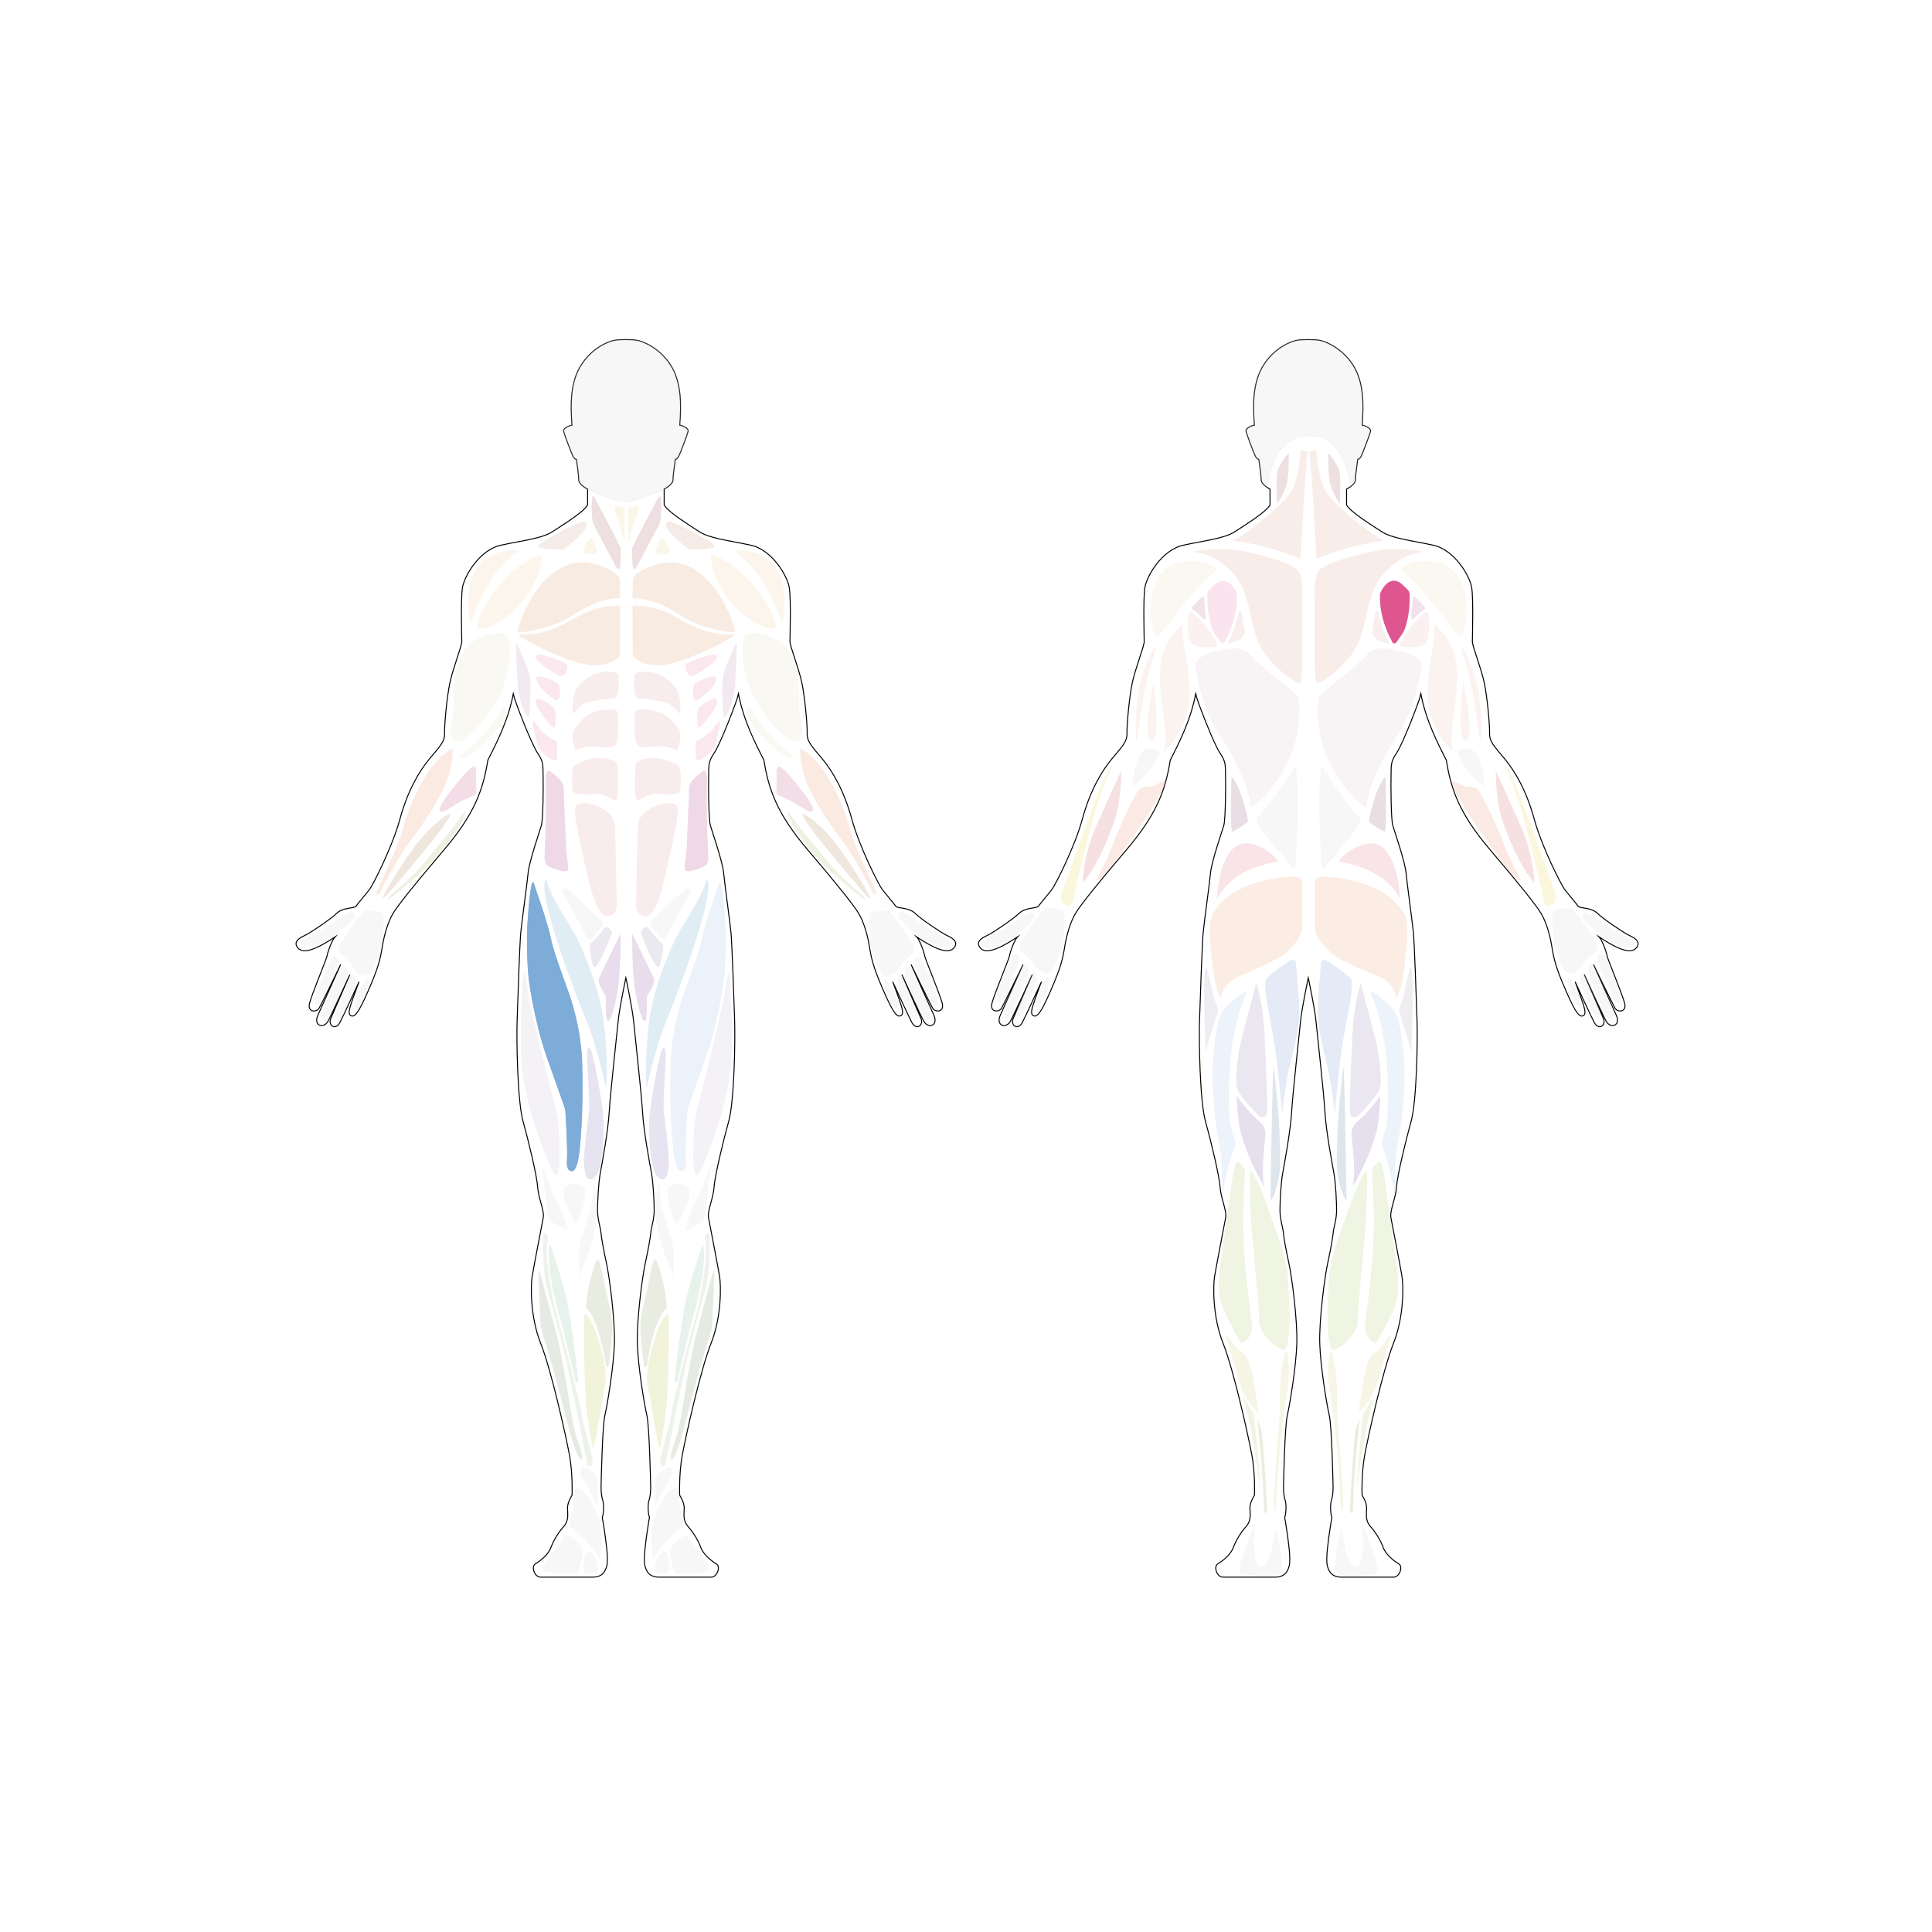 <?xml version="1.0" encoding="utf-8"?>
<!-- Generator: Adobe Illustrator 25.0.0, SVG Export Plug-In . SVG Version: 6.00 Build 0)  -->
<svg version="1.1" xmlns="http://www.w3.org/2000/svg" xmlns:xlink="http://www.w3.org/1999/xlink" x="0px" y="0px"
	 viewBox="0 0 2000 2000" enable-background="new 0 0 2000 2000" xml:space="preserve">
<g id="Layer_1">
</g>
<g id="body">
	<path fill="none" stroke="#000000" stroke-miterlimit="10" d="M659.607,352.266c5.701,0.936,23.351,7.944,34.665,25.758
		c11.255,17.721,11.074,41.165,9.388,62.108c1.685,0,9.388,2.889,8.666,6.259c-0.722,3.37-7.944,22.388-9.629,25.758
		s-3.611,3.37-3.611,3.37s-2.407,16.129-2.407,21.184s-9.148,9.629-9.148,9.629s0,9.148,0,16.37
		c4.092,7.463,25.758,20.703,36.35,27.684c10.592,6.981,30.813,9.148,53.201,13.962c22.388,4.815,38.035,32.017,39.961,43.813
		c1.926,11.796,0.722,51.516,0.722,56.09s9.148,27.684,12.277,42.368c3.13,14.685,5.778,43.813,5.537,52.479
		c-0.241,8.666,4.815,13.481,15.647,26.48s22.629,33.221,30.573,62.349s27.925,68.127,31.465,72.766
		c3.54,4.639,11.975,14.488,13.898,17.265c1.923,2.777,13.459,1.068,20.082,7.477c6.623,6.409,26.919,19.869,31.619,22.219
		c4.7,2.35,15.169,6.623,8.118,14.1c-7.05,7.477-25.514-3.579-37.956-11.827c2.516,2.656,6.85,12.862,8.388,20.271
		c0.656,3.16,15.238,38.306,17.895,48.092s-7.13,9.926-9.786,5.452c-2.656-4.474-22.368-45.296-22.368-45.296
		s19.816,44.334,23.487,52.286c5.033,10.905-5.312,14.4-10.066,6.99c-2.062-3.214-22.928-48.791-22.928-48.791
		s16.636,38.166,19.712,45.296c3.076,7.13-4.613,12.722-9.227,4.613c-2.566-4.511-19.983-42.518-19.983-42.518
		s6.544,17.414,8.38,23.225c1.835,5.811,2.991,10.695-0.121,11.949c-3.653,1.472-7.234-1.653-17.633-25.51
		c-10.399-23.857-12.582-32.574-14.788-46.367c-2.027-12.678-6.117-25.692-11.011-33.95c-4.894-8.258-21.41-29.057-52.914-66.066
		c-31.504-37.009-40.373-62.089-45.267-92.675c-8.564-16.822-21.104-40.985-26.304-68.513c-1.223,6.423-18.963,52.302-25.386,61.478
		s-5.2,13.764-5.505,22.94c-0.306,9.176-0.065,45.41,1.758,51.609s12.58,37.193,13.719,48.969s6.458,50.145,7.598,61.541
		s3.039,68.379,3.799,90.792s-0.38,84.334-6.078,104.848c-5.698,20.514-14.436,56.603-15.195,68.379s-7.218,24.312-5.698,31.91
		s9.877,51.284,11.396,60.401s2.279,41.407-8.737,69.139s-26.123,95.694-29.818,115.647c-3.695,19.953-2.71,41.876-2.71,41.876
		s4.68,6.897,4.68,13.055c0,6.158-1.724,12.809,3.941,19.214s10.592,14.533,13.302,21.923c2.71,7.39,11.331,14.041,16.011,16.75
		c4.68,2.71,0.985,13.794-5.419,13.794c-6.405,0-44.832,0-53.7,0s-12.809-4.188-14.78-11.578s1.232-27.589,2.217-34.979
		c0.985-7.39,2.463-15.272,2.463-15.272c-1.266-2.571-2.022-13.163-0.617-17.27c1.405-4.107,1.945-10.051,1.837-14.807
		c-0.108-4.756-1.286-62.158-3.95-73.633c-2.664-11.474-9.016-49.688-9.835-73.969c-0.82-24.281,5.122-69.564,8.196-83.497
		c3.073-13.933,5.327-26.842,5.737-31.76s3.483-13.728,3.483-22.744s-0.82-27.866-2.869-39.136
		c-2.049-11.27-7.991-42.824-9.221-63.314c-1.229-20.49-7.991-80.526-9.22-93.639c-1.229-13.114-7.991-44.873-7.991-44.873
		s-6.762,31.76-7.991,44.873c-1.229,13.114-7.991,73.149-9.221,93.639s-7.172,52.045-9.221,63.314
		c-2.049,11.269-2.869,30.12-2.869,39.136s3.073,17.826,3.483,22.744c0.41,4.918,2.664,17.826,5.737,31.76
		c3.073,13.933,9.016,59.216,8.196,83.497c-0.82,24.281-7.172,62.495-9.835,73.969c-2.664,11.474-3.842,68.877-3.95,73.633
		c-0.108,4.755,0.432,10.7,1.837,14.807s0.648,14.699-0.617,17.27c0,0,1.478,7.883,2.463,15.272s4.188,27.589,2.217,34.979
		s-5.912,11.578-14.78,11.578s-47.295,0-53.7,0s-10.099-11.085-5.419-13.794s13.302-9.361,16.011-16.75
		c2.71-7.39,7.636-15.519,13.302-21.923s3.941-13.055,3.941-19.214c0-6.158,4.68-13.055,4.68-13.055s0.985-21.923-2.71-41.876
		s-18.801-87.916-29.818-115.647s-10.257-60.021-8.737-69.139s9.877-52.804,11.396-60.401s-4.938-20.134-5.698-31.91
		s-9.497-47.865-15.195-68.379c-5.698-20.514-6.838-82.435-6.078-104.848s2.659-79.396,3.799-90.792s6.458-49.765,7.598-61.541
		s11.896-42.77,13.719-48.969c1.823-6.199,2.064-42.433,1.758-51.609c-0.306-9.176,0.918-13.764-5.505-22.94
		c-6.423-9.176-24.163-55.055-25.386-61.478c-5.2,27.527-17.74,51.69-26.304,68.513c-4.894,30.586-13.764,55.666-45.267,92.675
		s-48.02,57.807-52.914,66.066c-4.894,8.258-8.984,21.273-11.011,33.95c-2.205,13.793-4.388,22.51-14.788,46.367
		c-10.399,23.857-13.98,26.982-17.633,25.51c-3.113-1.254-1.957-6.138-0.121-11.949c1.835-5.811,8.38-23.225,8.38-23.225
		s-17.417,38.007-19.983,42.518c-4.613,8.109-12.303,2.516-9.227-4.613s19.712-45.296,19.712-45.296s-20.866,45.577-22.928,48.791
		c-4.753,7.41-15.099,3.914-10.066-6.99c3.67-7.952,23.487-52.286,23.487-52.286s-19.712,40.822-22.368,45.296
		c-2.656,4.474-12.442,4.334-9.786-5.452c2.656-9.786,17.239-44.932,17.895-48.092c1.538-7.41,5.872-17.615,8.388-20.271
		c-12.442,8.248-30.906,19.305-37.956,11.827c-7.05-7.477,3.418-11.75,8.118-14.1c4.7-2.35,24.996-15.81,31.619-22.219
		c6.623-6.409,18.16-4.7,20.082-7.477c1.923-2.777,10.357-12.626,13.898-17.265c3.54-4.639,23.521-43.637,31.465-72.766
		c7.944-29.128,19.74-49.35,30.573-62.349c10.833-12.999,15.888-17.814,15.647-26.48c-0.241-8.666,2.407-37.795,5.537-52.479
		s12.277-37.795,12.277-42.368s-1.204-44.294,0.722-56.09c1.926-11.796,17.573-38.998,39.961-43.813
		c22.388-4.815,42.609-6.981,53.201-13.962c10.592-6.981,32.258-20.221,36.35-27.684c0-7.222,0-16.37,0-16.37
		s-9.148-4.574-9.148-9.629s-2.407-21.184-2.407-21.184s-1.926,0-3.611-3.37c-1.685-3.37-8.907-22.388-9.629-25.758
		c-0.722-3.37,6.981-6.259,8.666-6.259c-1.685-20.943-1.867-44.387,9.388-62.108c11.314-17.814,27.946-24.591,34.665-25.758
		C641.96,351.264,653.786,351.31,659.607,352.266z"/>
	<path fill="none" stroke="#000000" stroke-miterlimit="10" d="M1366.034,352.266c5.701,0.936,23.351,7.944,34.665,25.758
		c11.255,17.721,11.073,41.165,9.388,62.108c1.685,0,9.388,2.889,8.666,6.259c-0.722,3.37-7.944,22.388-9.629,25.758
		c-1.685,3.37-3.611,3.37-3.611,3.37s-2.407,16.129-2.407,21.184s-9.148,9.629-9.148,9.629s0,9.148,0,16.37
		c4.092,7.463,25.758,20.703,36.35,27.684c10.592,6.981,30.813,9.148,53.201,13.962c22.388,4.815,38.035,32.017,39.961,43.813
		c1.926,11.796,0.722,51.516,0.722,56.09s9.148,27.684,12.277,42.368s5.778,43.813,5.537,52.479
		c-0.241,8.666,4.815,13.481,15.647,26.48c10.833,12.999,22.629,33.221,30.573,62.349s27.925,68.127,31.465,72.766
		c3.54,4.639,11.975,14.488,13.898,17.265c1.923,2.777,13.459,1.068,20.082,7.477c6.623,6.409,26.919,19.869,31.619,22.219
		c4.7,2.35,15.168,6.623,8.118,14.1c-7.05,7.477-25.514-3.579-37.956-11.827c2.516,2.656,6.85,12.862,8.388,20.271
		c0.656,3.16,15.238,38.306,17.895,48.092s-7.13,9.926-9.786,5.452c-2.656-4.474-22.368-45.296-22.368-45.296
		s19.816,44.334,23.487,52.286c5.033,10.905-5.312,14.4-10.066,6.99c-2.062-3.214-22.927-48.791-22.927-48.791
		s16.636,38.166,19.712,45.296c3.076,7.13-4.613,12.722-9.227,4.613c-2.566-4.511-19.983-42.518-19.983-42.518
		s6.544,17.414,8.38,23.225c1.835,5.811,2.991,10.695-0.121,11.949c-3.653,1.472-7.234-1.653-17.633-25.51
		c-10.399-23.857-12.582-32.574-14.788-46.367c-2.027-12.678-6.117-25.692-11.011-33.95c-4.894-8.258-21.41-29.057-52.914-66.066
		s-40.373-62.089-45.267-92.675c-8.564-16.822-21.104-40.985-26.304-68.513c-1.223,6.423-18.963,52.302-25.386,61.478
		c-6.423,9.176-5.2,13.764-5.505,22.94c-0.306,9.176-0.065,45.41,1.758,51.609c1.823,6.199,12.58,37.193,13.719,48.969
		s6.458,50.145,7.598,61.541s3.039,68.379,3.799,90.792s-0.38,84.334-6.078,104.848c-5.698,20.514-14.436,56.603-15.195,68.379
		s-7.218,24.312-5.698,31.91s9.877,51.284,11.396,60.401s2.279,41.407-8.737,69.139s-26.123,95.694-29.818,115.647
		c-3.695,19.953-2.71,41.876-2.71,41.876s4.68,6.897,4.68,13.055c0,6.158-1.724,12.809,3.941,19.214
		c5.666,6.405,10.592,14.533,13.302,21.923c2.71,7.39,11.331,14.041,16.011,16.75c4.68,2.71,0.985,13.794-5.419,13.794
		s-44.832,0-53.7,0c-8.868,0-12.809-4.188-14.78-11.578c-1.971-7.39,1.232-27.589,2.217-34.979s2.463-15.272,2.463-15.272
		c-1.266-2.571-2.022-13.163-0.617-17.27c1.405-4.107,1.946-10.051,1.837-14.807c-0.108-4.756-1.286-62.158-3.95-73.633
		c-2.664-11.474-9.016-49.688-9.835-73.969c-0.82-24.281,5.123-69.564,8.196-83.497c3.073-13.933,5.327-26.842,5.737-31.76
		s3.483-13.728,3.483-22.744s-0.82-27.866-2.869-39.136c-2.049-11.27-7.991-42.824-9.221-63.314
		c-1.229-20.49-7.991-80.526-9.22-93.639c-1.229-13.114-7.991-44.873-7.991-44.873s-6.762,31.76-7.991,44.873
		c-1.229,13.114-7.991,73.149-9.221,93.639s-7.172,52.045-9.22,63.314c-2.049,11.269-2.869,30.12-2.869,39.136
		s3.073,17.826,3.483,22.744c0.41,4.918,2.664,17.826,5.737,31.76c3.073,13.933,9.016,59.216,8.196,83.497
		c-0.82,24.281-7.172,62.495-9.835,73.969c-2.664,11.474-3.842,68.877-3.95,73.633c-0.108,4.755,0.432,10.7,1.837,14.807
		s0.649,14.699-0.617,17.27c0,0,1.478,7.883,2.463,15.272c0.985,7.39,4.188,27.589,2.217,34.979
		c-1.971,7.39-5.912,11.578-14.78,11.578c-8.868,0-47.295,0-53.7,0c-6.405,0-10.099-11.085-5.419-13.794
		c4.68-2.71,13.302-9.361,16.011-16.75c2.71-7.39,7.636-15.519,13.302-21.923c5.666-6.405,3.941-13.055,3.941-19.214
		c0-6.158,4.68-13.055,4.68-13.055s0.985-21.923-2.71-41.876s-18.801-87.916-29.818-115.647s-10.257-60.021-8.737-69.139
		s9.877-52.804,11.396-60.401s-4.938-20.134-5.698-31.91s-9.497-47.865-15.195-68.379c-5.698-20.514-6.838-82.435-6.078-104.848
		s2.659-79.396,3.799-90.792s6.458-49.765,7.598-61.541s11.896-42.77,13.719-48.969c1.823-6.199,2.064-42.433,1.758-51.609
		c-0.306-9.176,0.918-13.764-5.505-22.94c-6.423-9.176-24.163-55.055-25.386-61.478c-5.2,27.527-17.74,51.69-26.304,68.513
		c-4.894,30.586-13.764,55.666-45.267,92.675s-48.02,57.807-52.914,66.066c-4.894,8.258-8.984,21.273-11.011,33.95
		c-2.205,13.793-4.388,22.51-14.788,46.367c-10.399,23.857-13.98,26.982-17.634,25.51c-3.113-1.254-1.957-6.138-0.121-11.949
		c1.835-5.811,8.38-23.225,8.38-23.225s-17.417,38.007-19.983,42.518c-4.613,8.109-12.302,2.516-9.227-4.613
		c3.076-7.13,19.712-45.296,19.712-45.296s-20.866,45.577-22.928,48.791c-4.753,7.41-15.099,3.914-10.066-6.99
		c3.67-7.952,23.487-52.286,23.487-52.286s-19.712,40.822-22.368,45.296c-2.656,4.474-12.442,4.334-9.786-5.452
		c2.656-9.786,17.239-44.932,17.895-48.092c1.538-7.41,5.872-17.615,8.388-20.271c-12.442,8.248-30.906,19.305-37.956,11.827
		c-7.05-7.477,3.418-11.75,8.118-14.1c4.7-2.35,24.996-15.81,31.619-22.219c6.623-6.409,18.16-4.7,20.082-7.477
		c1.923-2.777,10.357-12.626,13.898-17.265c3.54-4.639,23.521-43.637,31.465-72.766s19.74-49.35,30.573-62.349
		c10.833-12.999,15.888-17.814,15.647-26.48c-0.241-8.666,2.407-37.795,5.537-52.479c3.13-14.685,12.277-37.795,12.277-42.368
		s-1.204-44.294,0.722-56.09c1.926-11.796,17.573-38.998,39.961-43.813c22.388-4.815,42.609-6.981,53.201-13.962
		c10.592-6.981,32.258-20.221,36.35-27.684c0-7.222,0-16.37,0-16.37s-9.148-4.574-9.148-9.629s-2.407-21.184-2.407-21.184
		s-1.926,0-3.611-3.37c-1.685-3.37-8.907-22.388-9.629-25.758c-0.722-3.37,6.981-6.259,8.666-6.259
		c-1.685-20.943-1.867-44.387,9.388-62.108c11.314-17.814,27.946-24.591,34.665-25.758
		C1348.388,351.264,1360.213,351.31,1366.034,352.266z"/>
</g>
<g id="inactive">
	<path opacity="0.15" fill="#CCCCCC" d="M609.412,1606.097c4.472,0,8.012,8.944,9.13,13.229s0.559,9.689-3.168,9.689
		s-5.963,0-7.64,0c-1.677,0-4.286-2.236-3.354-10.434C605.313,1610.383,606.617,1606.097,609.412,1606.097z"/>
	<path opacity="0.15" fill="#CCCCCC" d="M586.68,1588.396c0,0,12.111,7.826,14.347,11.366c2.236,3.54,2.609,8.944,0.745,17.142
		s-3.913,12.298-3.913,12.298s-17.766,1.167-32.421-2.05c-7.64-1.677,0-10.248,3.168-14.347S586.68,1588.396,586.68,1588.396z"/>
	<path opacity="0.15" fill="#CCCCCC" d="M621.337,1613.737c0,0-11.739-16.77-18.819-23.105s-13.043-9.689-13.416-12.298
		c-0.373-2.609,2.609-8.012,3.727-14.534c1.118-6.521,0-23.478,4.658-23.478s13.788,10.248,19.565,24.409
		C622.828,1578.893,623.573,1589.514,621.337,1613.737z"/>
	<path opacity="0.15" fill="#CCCCCC" d="M618.915,1559.701c0,0-8.199-17.888-12.67-24.223c-4.472-6.335-7.453-10.248-4.845-14.347
		c2.609-4.099,6.708-0.932,8.012,0c1.304,0.932,9.316,6.708,9.316,11.18C618.728,1536.782,618.915,1559.701,618.915,1559.701z"/>
	<path opacity="0.15" fill="#CCCCCC" d="M600.258,1323.546c0,0-2.921-27.636,1.348-40.893c4.269-13.256,9.437-28.535,10.785-36.399
		c1.348-7.864,2.247-22.019,2.247-22.019s4.044,13.032,3.82,28.086c-0.225,15.054-6.291,37.522-9.886,46.285
		C604.976,1307.369,600.483,1315.008,600.258,1323.546z"/>
	<path opacity="0.15" fill="#CCCCCC" d="M596.214,1266.926c-1.797,0-10.336-19.548-12.358-26.738s-1.348-14.38,9.437-14.38
		s13.256,2.921,12.582,10.336C605.201,1243.558,599.809,1266.926,596.214,1266.926z"/>
	<path opacity="0.15" fill="#CCCCCC" d="M586.777,1273.891c0,0-10.785-6.291-15.279-8.763s-4.943-9.437-5.168-13.481
		c-0.225-4.044-5.168-38.646-4.943-45.162c4.943,13.706,12.807,33.253,16.627,40.219
		C581.834,1253.669,586.777,1267.824,586.777,1273.891z"/>
	<path opacity="0.15" fill="#B4A7C7" d="M575.318,1216.821c-3.576,0.37-17.525-39.545-21.57-51.453
		c-4.044-11.908-13.706-46.735-14.38-74.146c-0.674-27.412,0.225-43.814,0.899-57.07c0.674-13.256,0.225-26.962,2.247-26.962
		s2.022,12.133,6.741,33.927c4.718,21.794,20.446,86.729,22.693,93.694c2.247,6.965,6.516,25.389,6.516,34.152
		C578.463,1177.726,581.834,1216.147,575.318,1216.821z"/>
	<path opacity="0.15" fill="#7EACD8" d="M591.495,1212.327c-3.781-0.54-5.168-4.269-4.494-12.582s-1.348-48.981-2.022-51.678
		c-0.674-2.696-18.424-51.678-22.019-62.912s-15.054-53.924-16.627-83.808c-1.573-29.883-0.449-43.14,0.449-55.722
		c0.899-12.582,1.797-19.772,2.696-25.389c0.959-5.994,2.022-9.886,3.595-4.494c1.573,5.392,13.93,39.32,17.301,56.171
		s16.508,49.166,20.896,63.361c7.639,24.715,11.01,46.959,11.459,68.304c0.449,21.345,0.225,46.959-0.899,63.811
		C600.707,1184.242,599.359,1213.451,591.495,1212.327z"/>
	<path opacity="0.15" fill="#644899" d="M610.818,1220.865c-5.244-0.095-7.415-11.459-5.617-31.681s4.494-34.826,4.718-42.016
		c0.225-7.19-1.348-36.624-2.022-47.409c-0.674-10.785,0-15.279,2.022-15.054c2.022,0.225,4.494,10.111,7.415,25.614
		c2.921,15.503,8.089,40.443,7.639,58.643C624.524,1187.162,623.176,1221.09,610.818,1220.865z"/>
	<path opacity="0.15" fill="#388BC0" d="M627.22,1125.599c0,0-8.656-41.879-21.794-73.023
		c-9.098-21.567-51.323-131.724-40.109-142.938c3.867,18.56,24.747,46.401,32.867,63.414c8.12,17.013,22.427,51.427,26.68,83.521
		C629.117,1088.667,628.803,1125.41,627.22,1125.599z"/>
	<path opacity="0.15" fill="#661A87" d="M642.471,966.656c0,0,0.226,25.972-1.581,46.525c-1.807,20.552-8.13,44.04-11.292,43.814
		s-2.258-21.004-2.258-24.391c0-3.388-10.163-13.325-6.775-21.004C623.951,1003.921,642.471,966.656,642.471,966.656z"/>
	<path opacity="0.15" fill="#DB8181" d="M629.956,948.295c-6.438,1.463-11.225-7.184-15.49-18.858
		c-4.265-11.674-16.388-66.451-18.633-82.39s2.245-15.266,9.429-15.49c7.184-0.224,15.041,3.143,21.776,7.633
		c6.735,4.49,9.653,9.878,9.878,20.654c0.224,10.776,1.347,67.124,1.571,75.879C638.711,944.478,634.894,947.172,629.956,948.295z"
		/>
	<path opacity="0.15" fill="#99005A" d="M568.668,897.334c-3.673-1.624-5.388-5.388-4.939-11.674
		c0.449-6.286,1.571-48.042,1.571-59.267s-2.02-31.654,3.592-28.286s14.592,11.449,14.592,16.613c0,5.163,2.245,52.532,2.469,61.063
		s2.918,21.103,2.02,24.245C587.077,903.171,580.342,902.498,568.668,897.334z"/>
	<path opacity="0.15" fill="#DB8181" d="M636.915,828.863c-2.224-0.741-12.572-6.959-16.837-6.959s-26.49,2.469-27.388-3.367
		c-0.898-5.837-1.347-23.123,1.796-25.592c3.143-2.469,15.266-9.204,28.735-8.082c13.47,1.122,15.715,4.49,15.939,7.857
		S640.956,830.21,636.915,828.863z"/>
	<path opacity="0.15" fill="#E6678D" d="M551.538,746.495c0.596-1.191,2.955,1.662,6.463,7.017
		c3.509,5.355,12.557,11.449,16.251,12.742c3.693,1.293,2.216,3.878,2.401,6.833c0.185,2.955,0,8.31,0,11.449
		c0,3.139-3.878,2.77-6.463,1.293c-2.585-1.477-12.742-9.233-13.85-14.773C555.231,765.516,550.43,748.711,551.538,746.495z"/>
	<path opacity="0.15" fill="#DB8181" d="M595.673,776.411c0,0-4.617-12.927-2.585-18.282c2.031-5.355,11.449-18.651,25.299-22.16
		c13.85-3.509,21.421-0.923,21.421,1.847c0,2.77,1.293,26.592-2.216,32.501c-3.509,5.909-16.435,2.216-25.484,2.216
		C603.06,772.533,597.335,776.965,595.673,776.411z"/>
	<path opacity="0.15" fill="#DB8181" d="M592.534,738.185c0,0-0.369-16.066,3.139-23.453c3.509-7.387,16.435-18.282,29.916-19.205
		c13.481-0.923,15.143,1.477,14.958,7.017c-0.185,5.54,0.739,19.759-5.171,20.313c-5.909,0.554-22.16,2.216-28.993,4.801
		C599.551,730.245,592.719,741.14,592.534,738.185z"/>
	<path opacity="0.15" fill="#E6678D" d="M573.328,753.328c-2.211-0.147-16.435-17.728-18.282-24.191s0.739-7.202,6.094-4.617
		c5.355,2.585,12.557,7.202,13.296,10.157C575.175,737.631,576.099,753.513,573.328,753.328z"/>
	<path opacity="0.15" fill="#E6678D" d="M575.991,724.75c-2.68-0.096-14.174-8.811-19.153-17.43c-4.98-8.619,2.49-7.278,5.746-6.321
		c3.256,0.958,15.323,4.597,16.089,8.427C579.439,713.258,581.354,724.941,575.991,724.75z"/>
	<path opacity="0.15" fill="#E6678D" d="M580.78,699.85c-3.432-0.327-23.367-12.258-25.857-18.579
		c-2.49-6.321,9.194-2.681,14.557-0.958c5.363,1.724,17.621,5.746,18.004,8.811C587.866,692.189,584.802,700.233,580.78,699.85z"/>
	<path opacity="0.15" fill="#AA759B" d="M534.428,665.566c1.197,0.898,12.833,27.198,14.174,34.859
		c1.341,7.661,0.383,42.138-1.724,42.138c-2.107,0-9.96-16.855-10.917-32.944C535.003,693.53,533.662,664.991,534.428,665.566z"/>
	<path opacity="0.15" fill="#912836" d="M612.633,517.034c0.249-3.736,1.248-4.992,3.744-0.25
		c2.496,4.743,25.211,47.428,25.96,50.423s0,21.966-1.498,22.216c-1.498,0.25-3.994-3.744-5.492-6.989
		c-1.498-3.245-20.718-38.691-21.467-40.937C613.132,539.25,611.884,528.267,612.633,517.034z"/>
	<path opacity="0.15" fill="#DECB71" d="M612.106,557.153c2.399,0.8,7.177,13.966,5.237,15.712
		c-1.94,1.746-13.578,1.746-13.772-2.328C603.378,566.464,610.361,556.571,612.106,557.153z"/>
	<path opacity="0.15" fill="#BB7B63" d="M580.876,568.985c-3.298,0-23.471-0.388-23.471-3.298s11.833-9.505,19.398-13.578
		c7.565-4.074,27.739-14.936,29.872-11.639c2.134,3.298-0.388,7.177-5.237,12.608C597.5,557.489,585.532,568.985,580.876,568.985z"
		/>
	<path opacity="0.15" fill="#EBBF84" d="M537.361,569.822c0,0-18.832,13.52-29.696,31.386c-7.482,12.304-16.666,31.427-20.28,43.699
		c-2.897-5.794-4.736-28.557,0.966-45.872C494.869,579.238,513.218,568.132,537.361,569.822z"/>
	<path opacity="0.15" fill="#EBBF84" d="M493.904,650.46c0,0-0.724-14.244,18.832-39.595c19.556-25.35,40.319-35.008,48.769-36.939
		c-1.931,23.902-14.969,42.009-22.453,50.942C531.567,633.802,508.872,652.875,493.904,650.46z"/>
	<path opacity="0.15" fill="#D6D4B3" d="M474.106,767.555c-10.14,0-7.726-15.452-6.036-21.97c1.69-6.519,1.931-24.385,1.931-33.076
		s2.656-27.765,11.347-40.56c8.692-12.796,35.249-19.556,41.526-15.693c6.277,3.863,6.277,18.349,3.38,35.49
		c-2.897,17.142-9.982,32.129-20.763,47.32C494.869,754.034,480.866,767.555,474.106,767.555z"/>
	<path opacity="0.15" fill="#D6D4B3" d="M476.52,783.489c-1.986-1.828,3.621-4.587,7.726-7.484
		c4.104-2.897,26.557-25.833,32.11-36.456s7.484-7.967,7.484-3.863c0,4.104-0.483,8.692-9.174,19.073
		C505.975,765.14,482.556,789.042,476.52,783.489z"/>
	<path opacity="0.15" fill="#E2713B" d="M390.088,926.416c-2.121-0.53,6.277-17.383,9.899-25.592
		c3.621-8.209,13.037-27.282,18.59-48.045s26.799-68.325,49.976-77.741c0.483,13.762-3.139,29.938-13.762,49.976
		c-10.623,20.039-27.523,42.25-34.042,51.183c-6.519,8.933-22.695,37.905-25.35,43.699
		C392.744,925.692,392.02,926.899,390.088,926.416z"/>
	<path opacity="0.15" fill="#93591E" d="M396.124,930.279c-1.43-1.022,15.452-29.455,31.869-52.149
		c16.417-22.695,35.49-36.456,38.146-35.49c2.656,0.966-20.28,30.42-25.592,36.456S397.814,931.486,396.124,930.279z"/>
	<path opacity="0.15" fill="#88A638" d="M400.711,931.003c-0.375-1.5,21.005-18.349,33.076-31.869s42.975-51.425,45.63-56.978
		c2.656-5.553,3.863-0.241-2.656,11.106c-6.519,11.347-24.867,36.456-42.733,51.666S401.194,932.935,400.711,931.003z"/>
	<path opacity="0.15" fill="#AD2466" d="M492.938,821.877c-0.192,1.534-12.796,5.311-21.487,11.106
		c-8.691,5.794-15.693,10.14-16.417,5.794c-0.724-4.346,7.967-15.693,16.417-26.316c8.45-10.623,17.142-19.556,19.073-19.073
		c1.931,0.483,2.414,2.656,2.414,7.484S493.179,819.945,492.938,821.877z"/>
	<path opacity="0.15" fill="#CCCCCC" d="M319.066,980.162c-5.012-0.334-10.701-3.931-7.207-5.897s29.264-17.034,35.598-21.184
		s13.977-9.828,16.598-9.391c2.621,0.437,4.586,4.805,0.437,8.954S335.445,981.254,319.066,980.162z"/>
	<path opacity="0.15" fill="#CCCCCC" d="M351.387,986.277c-2.402-3.057,1.529-10.701,7.862-20.092
		c6.333-9.391,15.724-22.276,17.69-23.149c1.966-0.874,13.977,0.218,16.598,1.092c2.621,0.874,3.931,1.31,3.713,7.644
		s0.218,17.471-1.747,26.207s-7.207,24.46-11.793,29.701c-4.586,5.241-11.138,1.092-14.851-2.402
		c-1.672-1.573-3.937-6.181-6.77-9.172C358.63,992.453,354.474,990.206,351.387,986.277z"/>
	<path opacity="0.15" fill="#CCCCCC" d="M368.125,1043.964c-1.306-0.688-0.549-7.142,2.564-14.65
		c3.113-7.508,8.973-17.58,10.255-15.565s-0.916,12.635-2.747,17.213S371.604,1045.795,368.125,1043.964z"/>
	<path opacity="0.15" fill="#CCCCCC" d="M348.714,1055.134c-2.543-1.271-2.014-6.592-0.549-9.522
		c1.465-2.93,11.72-28.933,13.551-32.779s3.479-4.761,4.944-2.93s2.747,5.494,0.183,12.635c-2.564,7.142-9.156,23.622-11.537,28.017
		C352.926,1054.951,350.545,1056.05,348.714,1055.134z"/>
	<path opacity="0.15" fill="#CCCCCC" d="M336.079,1056.416c-2.79-1.279-2.197-9.339,0.183-15.382s14.283-34.976,16.298-38.455
		c2.014-3.479,3.662-2.564,4.761-1.465c1.099,1.099,4.212,3.296,2.197,9.339c-2.014,6.043-12.269,31.68-15.016,37.356
		C341.755,1053.486,340.474,1058.43,336.079,1056.416z"/>
	<path opacity="0.15" fill="#CCCCCC" d="M328.021,1041.034c-1.882-0.588-2.564-7.142,0-14.467
		c2.564-7.325,13.551-30.764,15.016-34.243c1.465-3.479,6.959-2.014,7.142,0.732c0.183,2.747-0.732,6.409-2.014,10.072
		c-1.282,3.662-10.072,25.088-11.903,29.299C334.431,1036.639,330.951,1041.949,328.021,1041.034z"/>
	<g opacity="0.15">
		<path d="M242.925,1303.544"/>
	</g>
	<path opacity="0.15" fill="#CCCCCC" d="M687.483,1606.097c-4.472,0-8.012,8.944-9.13,13.229s-0.559,9.689,3.168,9.689
		c3.727,0,5.963,0,7.639,0c1.677,0,4.286-2.236,3.354-10.434S690.278,1606.097,687.483,1606.097z"/>
	<path opacity="0.15" fill="#CCCCCC" d="M710.216,1588.396c0,0-12.111,7.826-14.347,11.366s-2.609,8.944-0.745,17.142
		s3.913,12.298,3.913,12.298s17.766,1.167,32.421-2.05c7.64-1.677,0-10.248-3.168-14.347S710.216,1588.396,710.216,1588.396z"/>
	<path opacity="0.15" fill="#CCCCCC" d="M675.558,1613.737c0,0,11.739-16.77,18.819-23.105c7.081-6.335,13.043-9.689,13.416-12.298
		c0.373-2.609-2.609-8.012-3.727-14.534c-1.118-6.521,0-23.478-4.658-23.478c-4.658,0-13.788,10.248-19.565,24.409
		C674.068,1578.893,673.322,1589.514,675.558,1613.737z"/>
	<path opacity="0.15" fill="#CCCCCC" d="M677.981,1559.701c0,0,8.198-17.888,12.67-24.223s7.453-10.248,4.845-14.347
		c-2.609-4.099-6.708-0.932-8.012,0s-9.316,6.708-9.316,11.18C678.167,1536.782,677.981,1559.701,677.981,1559.701z"/>
	<path opacity="0.15" fill="#537C45" d="M695.231,1510.796c2.279,1.234,8.574-16.195,11.051-25.531s14.48-55.444,19.053-71.829
		s11.051-34.676,11.813-40.773c0.762-6.097,2.477-52.681,2.286-56.206c-0.191-3.525-1.524,0.286-3.811,8.86
		c-2.286,8.574-12.575,47.251-15.433,58.111c-2.858,10.86-9.145,44.774-10.86,56.206s-5.716,38.296-9.908,50.3
		C695.231,1501.936,692.945,1509.557,695.231,1510.796z"/>
	<path opacity="0.15" fill="#CCCCCC" d="M696.637,1323.546c0,0,2.921-27.636-1.348-40.893c-4.269-13.256-9.437-28.535-10.785-36.399
		c-1.348-7.864-2.247-22.019-2.247-22.019s-4.044,13.032-3.82,28.086c0.225,15.054,6.291,37.522,9.886,46.285
		C691.919,1307.369,696.413,1315.008,696.637,1323.546z"/>
	<path opacity="0.15" fill="#CCCCCC" d="M700.682,1266.926c1.797,0,10.336-19.548,12.358-26.738s1.348-14.38-9.437-14.38
		c-10.785,0-13.256,2.921-12.582,10.336C691.694,1243.558,697.087,1266.926,700.682,1266.926z"/>
	<path opacity="0.15" fill="#CCCCCC" d="M710.118,1273.891c0,0,10.785-6.291,15.279-8.763s4.943-9.437,5.168-13.481
		c0.225-4.044,5.168-38.646,4.943-45.162c-4.943,13.706-12.807,33.253-16.627,40.219
		C715.061,1253.669,710.118,1267.824,710.118,1273.891z"/>
	<path opacity="0.15" fill="#B4A7C7" d="M721.577,1216.821c3.576,0.37,17.525-39.545,21.57-51.453
		c4.044-11.908,13.706-46.735,14.38-74.146c0.674-27.412-0.225-43.814-0.899-57.07c-0.674-13.256-0.225-26.962-2.247-26.962
		c-2.022,0-2.022,12.133-6.741,33.927c-4.718,21.794-20.446,86.729-22.693,93.694c-2.247,6.965-6.516,25.389-6.516,34.152
		C718.432,1177.726,715.061,1216.147,721.577,1216.821z"/>
	<path opacity="0.15" fill="#7EACD8" d="M705.4,1212.327c3.781-0.54,5.168-4.269,4.494-12.582
		c-0.674-8.313,1.348-48.981,2.022-51.678c0.674-2.696,18.424-51.678,22.019-62.912c3.595-11.234,15.054-53.924,16.627-83.808
		c1.573-29.883,0.449-43.14-0.449-55.722c-0.899-12.582-1.797-19.772-2.696-25.389c-0.959-5.994-2.022-9.886-3.595-4.494
		c-1.573,5.392-13.93,39.32-17.301,56.171c-3.37,16.851-16.508,49.166-20.896,63.361c-7.639,24.715-11.01,46.959-11.459,68.304
		c-0.449,21.345-0.225,46.959,0.899,63.811C696.188,1184.242,697.536,1213.451,705.4,1212.327z"/>
	<path opacity="0.15" fill="#644899" d="M686.077,1220.865c5.244-0.095,7.415-11.459,5.617-31.681s-4.494-34.826-4.718-42.016
		c-0.225-7.19,1.348-36.624,2.022-47.409s0-15.279-2.022-15.054c-2.022,0.225-4.494,10.111-7.415,25.614
		c-2.921,15.503-8.089,40.443-7.639,58.643C672.371,1187.162,673.719,1221.09,686.077,1220.865z"/>
	<path opacity="0.15" fill="#388BC0" d="M669.675,1125.599c0,0,8.656-41.879,21.794-73.023
		c9.098-21.567,51.323-131.724,40.109-142.938c-3.867,18.56-24.747,46.401-32.867,63.414c-8.12,17.013-22.427,51.427-26.68,83.521
		C667.778,1088.667,668.092,1125.41,669.675,1125.599z"/>
	<path opacity="0.15" fill="#661A87" d="M654.424,966.656c0,0-0.226,25.972,1.581,46.525c1.807,20.552,8.131,44.04,11.292,43.814
		s2.258-21.004,2.258-24.391c0-3.388,10.163-13.325,6.775-21.004C672.944,1003.921,654.424,966.656,654.424,966.656z"/>
	<path opacity="0.15" fill="#DB8181" d="M666.94,948.295c6.438,1.463,11.225-7.184,15.49-18.858
		c4.265-11.674,16.388-66.451,18.633-82.39c2.245-15.939-2.245-15.266-9.429-15.49s-15.041,3.143-21.776,7.633
		c-6.735,4.49-9.653,9.878-9.878,20.654s-1.347,67.124-1.571,75.879S662.001,947.172,666.94,948.295z"/>
	<path opacity="0.15" fill="#99005A" d="M728.227,897.334c3.673-1.624,5.388-5.388,4.939-11.674
		c-0.449-6.286-1.571-48.042-1.571-59.267s2.02-31.654-3.592-28.286s-14.592,11.449-14.592,16.613
		c0,5.163-2.245,52.532-2.469,61.063s-2.918,21.103-2.02,24.245C709.818,903.171,716.553,902.498,728.227,897.334z"/>
	<path opacity="0.15" fill="#DB8181" d="M659.98,828.863c2.224-0.741,12.572-6.959,16.837-6.959c4.265,0,26.49,2.469,27.388-3.367
		c0.898-5.837,1.347-23.123-1.796-25.592c-3.143-2.469-15.266-9.204-28.735-8.082c-13.47,1.122-15.715,4.49-15.939,7.857
		S655.939,830.21,659.98,828.863z"/>
	<path opacity="0.15" fill="#E6678D" d="M745.357,746.495c-0.596-1.191-2.955,1.662-6.463,7.017s-12.557,11.449-16.251,12.742
		s-2.216,3.878-2.401,6.833c-0.185,2.955,0,8.31,0,11.449c0,3.139,3.878,2.77,6.463,1.293c2.585-1.477,12.742-9.233,13.85-14.773
		C741.664,765.516,746.465,748.711,745.357,746.495z"/>
	<path opacity="0.15" fill="#DB8181" d="M701.222,776.411c0,0,4.617-12.927,2.585-18.282c-2.031-5.355-11.449-18.651-25.299-22.16
		s-21.421-0.923-21.421,1.847c0,2.77-1.293,26.592,2.216,32.501c3.509,5.909,16.435,2.216,25.484,2.216
		C693.835,772.533,699.56,776.965,701.222,776.411z"/>
	<path opacity="0.15" fill="#DB8181" d="M704.361,738.185c0,0,0.369-16.066-3.139-23.453c-3.509-7.387-16.435-18.282-29.916-19.205
		c-13.481-0.923-15.143,1.477-14.958,7.017c0.185,5.54-0.739,19.759,5.171,20.313c5.909,0.554,22.16,2.216,28.993,4.801
		C697.344,730.245,704.177,741.14,704.361,738.185z"/>
	<path opacity="0.15" fill="#E6678D" d="M723.567,753.328c2.211-0.147,16.435-17.728,18.282-24.191
		c1.847-6.463-0.739-7.202-6.094-4.617c-5.355,2.585-12.557,7.202-13.296,10.157C721.72,737.631,720.797,753.513,723.567,753.328z"
		/>
	<path opacity="0.15" fill="#E6678D" d="M720.904,724.75c2.68-0.096,14.174-8.811,19.153-17.43c4.98-8.619-2.49-7.278-5.746-6.321
		c-3.256,0.958-15.323,4.597-16.089,8.427C717.456,713.258,715.541,724.941,720.904,724.75z"/>
	<path opacity="0.15" fill="#E6678D" d="M716.115,699.85c3.432-0.327,23.367-12.258,25.857-18.579s-9.194-2.681-14.557-0.958
		c-5.363,1.724-17.621,5.746-18.004,8.811C709.029,692.189,712.093,700.233,716.115,699.85z"/>
	<path opacity="0.15" fill="#AA759B" d="M762.467,665.566c-1.197,0.898-12.833,27.198-14.174,34.859
		c-1.341,7.661-0.383,42.138,1.724,42.138s9.96-16.855,10.917-32.944C761.892,693.53,763.233,664.991,762.467,665.566z"/>
	<path opacity="0.15" fill="#912836" d="M684.262,517.034c-0.249-3.736-1.248-4.992-3.744-0.25
		c-2.496,4.743-25.211,47.428-25.96,50.423c-0.749,2.995,0,21.966,1.498,22.216s3.994-3.744,5.492-6.989
		c1.498-3.245,20.718-38.691,21.467-40.937C683.763,539.25,685.011,528.267,684.262,517.034z"/>
	<path opacity="0.15" fill="#DECB71" d="M684.789,557.153c-2.399,0.8-7.177,13.966-5.237,15.712
		c1.94,1.746,13.578,1.746,13.772-2.328C693.518,566.464,686.535,556.571,684.789,557.153z"/>
	<path opacity="0.15" fill="#BB7B63" d="M716.019,568.985c3.298,0,23.471-0.388,23.471-3.298s-11.833-9.505-19.398-13.578
		c-7.565-4.074-27.739-14.936-29.872-11.639s0.388,7.177,5.237,12.608C699.395,557.489,711.364,568.985,716.019,568.985z"/>
	<path opacity="0.15" fill="#EBBF84" d="M759.534,569.822c0,0,18.832,13.52,29.696,31.386c7.482,12.304,16.666,31.427,20.28,43.699
		c2.897-5.794,4.735-28.557-0.966-45.872C802.026,579.238,783.677,568.132,759.534,569.822z"/>
	<path opacity="0.15" fill="#EBBF84" d="M802.992,650.46c0,0,0.724-14.244-18.832-39.595s-40.319-35.008-48.769-36.939
		c1.931,23.902,14.969,42.009,22.453,50.942C765.328,633.802,788.023,652.875,802.992,650.46z"/>
	<path opacity="0.15" fill="#D6D4B3" d="M822.789,767.555c10.14,0,7.726-15.452,6.036-21.97c-1.69-6.519-1.931-24.385-1.931-33.076
		s-2.656-27.765-11.347-40.56s-35.249-19.556-41.526-15.693c-6.277,3.863-6.277,18.349-3.38,35.49s9.982,32.129,20.763,47.32
		C802.026,754.034,816.029,767.555,822.789,767.555z"/>
	<path opacity="0.15" fill="#D6D4B3" d="M820.375,783.489c1.987-1.828-3.621-4.587-7.726-7.484
		c-4.104-2.897-26.557-25.833-32.11-36.456s-7.484-7.967-7.484-3.863c0,4.104,0.483,8.692,9.174,19.073
		S814.339,789.042,820.375,783.489z"/>
	<path opacity="0.15" fill="#E2713B" d="M906.807,926.416c2.121-0.53-6.277-17.383-9.899-25.592
		c-3.621-8.209-13.037-27.282-18.59-48.045s-26.799-68.325-49.976-77.741c-0.483,13.762,3.139,29.938,13.762,49.976
		s27.523,42.25,34.042,51.183c6.519,8.933,22.695,37.905,25.35,43.699C904.151,925.692,904.876,926.899,906.807,926.416z"/>
	<path opacity="0.15" fill="#93591E" d="M900.771,930.279c1.43-1.022-15.452-29.455-31.869-52.149
		c-16.417-22.695-35.49-36.456-38.146-35.49c-2.656,0.966,20.28,30.42,25.592,36.456
		C861.659,885.131,899.081,931.486,900.771,930.279z"/>
	<path opacity="0.15" fill="#88A638" d="M896.184,931.003c0.375-1.5-21.005-18.349-33.076-31.869
		c-12.072-13.52-42.975-51.425-45.63-56.978s-3.863-0.241,2.656,11.106c6.519,11.347,24.867,36.456,42.733,51.666
		S895.701,932.935,896.184,931.003z"/>
	<path opacity="0.15" fill="#AD2466" d="M803.957,821.877c0.192,1.534,12.796,5.311,21.487,11.106s15.693,10.14,16.417,5.794
		s-7.967-15.693-16.417-26.316c-8.45-10.623-17.142-19.556-19.073-19.073c-1.931,0.483-2.414,2.656-2.414,7.484
		S803.716,819.945,803.957,821.877z"/>
	<path opacity="0.15" fill="#CCCCCC" d="M977.829,980.162c5.012-0.334,10.701-3.931,7.207-5.897
		c-3.494-1.966-29.264-17.034-35.598-21.184s-13.977-9.828-16.598-9.391c-2.621,0.437-4.586,4.805-0.437,8.954
		S961.45,981.254,977.829,980.162z"/>
	<path opacity="0.15" fill="#CCCCCC" d="M945.508,986.277c2.402-3.057-1.529-10.701-7.862-20.092
		c-6.333-9.391-15.724-22.276-17.69-23.149c-1.966-0.874-13.977,0.218-16.598,1.092c-2.621,0.874-3.931,1.31-3.713,7.644
		s-0.218,17.471,1.747,26.207c1.966,8.736,7.207,24.46,11.793,29.701c4.586,5.241,11.138,1.092,14.851-2.402
		c1.672-1.573,3.937-6.181,6.77-9.172C938.265,992.453,942.421,990.206,945.508,986.277z"/>
	<path opacity="0.15" fill="#CCCCCC" d="M928.77,1043.964c1.306-0.688,0.549-7.142-2.564-14.65
		c-3.113-7.508-8.973-17.58-10.255-15.565s0.916,12.635,2.747,17.213C920.53,1035.54,925.291,1045.795,928.77,1043.964z"/>
	<path opacity="0.15" fill="#CCCCCC" d="M948.181,1055.134c2.543-1.271,2.014-6.592,0.549-9.522
		c-1.465-2.93-11.72-28.933-13.551-32.779c-1.831-3.846-3.479-4.761-4.944-2.93s-2.747,5.494-0.183,12.635
		c2.564,7.142,9.156,23.622,11.537,28.017S946.35,1056.05,948.181,1055.134z"/>
	<path opacity="0.15" fill="#CCCCCC" d="M960.816,1056.416c2.791-1.279,2.197-9.339-0.183-15.382s-14.283-34.976-16.298-38.455
		c-2.014-3.479-3.662-2.564-4.761-1.465c-1.099,1.099-4.212,3.296-2.197,9.339c2.014,6.043,12.269,31.68,15.016,37.356
		C955.14,1053.486,956.422,1058.43,960.816,1056.416z"/>
	<path opacity="0.15" fill="#CCCCCC" d="M968.874,1041.034c1.883-0.588,2.564-7.142,0-14.467
		c-2.564-7.325-13.551-30.764-15.016-34.243c-1.465-3.479-6.959-2.014-7.142,0.732c-0.183,2.747,0.732,6.409,2.014,10.072
		c1.282,3.662,10.072,25.088,11.903,29.299C962.465,1036.639,965.944,1041.949,968.874,1041.034z"/>
	<g opacity="0.15">
		<path d="M1053.97,1303.544"/>
	</g>
	<path opacity="0.15" fill="#CCCCCC" stroke="#CCCCCC" stroke-miterlimit="10" d="M687.491,506.333
		c2.888-1.653,9.175-4.574,9.175-9.629s2.414-21.184,2.414-21.184s1.932,0,3.622-3.37s8.934-22.388,9.658-25.758
		c0.724-3.37-7.002-6.259-8.692-6.259c1.69-20.943,1.872-44.387-9.416-62.108c-11.348-17.814-28.006-24.736-34.768-25.758
		c-6.352-0.96-16.126-1.041-23.132,0c-6.765,1.005-23.42,7.944-34.768,25.758c-11.289,17.721-11.107,41.165-9.416,62.108
		c-1.69,0-9.416,2.889-8.692,6.259c0.724,3.37,7.968,22.388,9.658,25.758s3.622,3.37,3.622,3.37s2.414,16.129,2.414,21.184
		s6.287,7.976,9.175,9.629c10.217,5.847,34.828,13.45,39.388,13.45C652.431,519.782,677.274,512.18,687.491,506.333z"/>
	<path opacity="0.15" fill="#DECB71" d="M646.634,525.508c-1.512-0.136-2.626-0.442-6.546-1.585c-4.329-1.263-4.87,1.443-3.788,4.69
		c0.798,2.394,7.085,22.236,10.334,32.497V525.508z"/>
	<path opacity="0.15" fill="#DECB71" d="M657.044,523.923c-4.122,1.202-5.141,1.478-6.783,1.605v36.331
		c3.169-10.011,9.753-30.793,10.571-33.246C661.914,525.366,661.373,522.661,657.044,523.923z"/>
	<path opacity="0.15" fill="#D37C3D" d="M560.987,650.537c13.218-3.541,21.292-6.796,33.493-14.691
		c14.183-9.177,30.539-16.708,47.563-16.547c-0.056-9.548-0.19-17.443-0.459-19.506c-0.893-6.844-18.152-14.581-30.353-16.962
		c-12.201-2.381-32.733-0.298-51.778,23.211c-15.826,19.536-22.195,41.522-23.897,48.4
		C540.429,654.576,548.46,653.892,560.987,650.537z"/>
	<path opacity="0.15" fill="#D37C3D" d="M598.218,638.195c-11.061,6.163-22.499,12.535-36.196,16.205
		c-11.074,2.967-20.862,2.271-26.247,2.388c12.244,10.16,60.687,31.98,78.134,31.98c18.45,0,27.972-7.439,27.972-11.605
		c0-2.739,0.257-28.279,0.18-50.196C626.041,626.804,612.506,630.235,598.218,638.195z"/>
	<path opacity="0.15" fill="#D37C3D" d="M735.908,650.537c-13.218-3.541-21.292-6.796-33.493-14.691
		c-14.183-9.177-30.539-16.708-47.563-16.547c0.056-9.548,0.19-17.443,0.459-19.506c0.893-6.844,18.152-14.581,30.353-16.962
		c12.201-2.381,32.733-0.298,51.778,23.211c15.826,19.536,22.195,41.522,23.897,48.4
		C756.466,654.576,748.435,653.892,735.908,650.537z"/>
	<path opacity="0.15" fill="#D37C3D" d="M698.677,638.195c11.061,6.163,22.499,12.535,36.196,16.205
		c11.074,2.967,20.862,2.271,26.247,2.388c-12.244,10.16-60.687,31.98-78.134,31.98c-18.45,0-27.972-7.439-27.972-11.605
		c0-2.739-0.257-28.279-0.18-50.196C670.854,626.804,684.389,630.235,698.677,638.195z"/>
	<path opacity="0.15" fill="#A8AD0E" d="M692.339,1362.326c-0.024-0.529-0.304-1.042-0.788-1.256
		c-7.168-3.173-25.531,54.414-21.071,73.117c4.757,23.732,10.579,65.05,12.367,64.7c1.309-0.256,6.287-33.724,7.24-44.012
		c0.953-10.289,2.667-55.063,2.286-77.164C692.306,1373.833,692.508,1366.095,692.339,1362.326z"/>
	<path opacity="0.15" fill="#708A39" d="M688.836,1355.516c1.021-0.963,1.541-2.341,1.4-3.738
		c-1.105-10.981-1.971-17.247-3.96-25.32c-3.239-13.146-6.478-22.863-8.193-22.673c-1.715,0.19-4.192,9.145-6.287,21.53
		s-8.764,34.105-8.764,47.632c0,10.042,1.252,25.117,3.808,41.11c0.246,1.537,2.459,1.528,2.701-0.01
		C674.504,1382.555,681.84,1362.112,688.836,1355.516z"/>
	<path opacity="0.15" fill="#5EAA84" d="M716.408,1367.354c9.891-33.667,13.592-60.56,12.009-75.188
		c-0.152-1.403-0.934-4.96-1.366-3.616c-4.305,13.39-14.89,45.187-17.911,61.724c-3.62,19.815-8.383,53.729-9.908,70.305
		c-0.276,3.002-0.537,6.139-0.8,9.353c-0.133,1.622,2.22,1.995,2.586,0.41C706.583,1406.252,713.23,1378.172,716.408,1367.354z"/>
	<path opacity="0.15" fill="#86AF79" d="M734.29,1279.207c-0.352-3.284-1.786-3.246-3.193-1.397c-1.423,1.871-1.849,4.34-1.241,6.61
		c1.815,6.788,0.983,18.229-0.242,27.68c-2.07,15.979-5.272,36.823-11.099,56.656c-4.551,15.491-17.384,65.364-22.785,89.192
		c-0.694,5.288-1.53,10.328-2.594,14.836c-3.239,13.718-7.825,29.247-9.336,36.391c-2.096,9.908,4.382,10.479,5.335,5.906
		c0.86-4.129,8.383-42.869,10.67-53.92c2.286-11.051,10.67-52.015,13.528-63.256c2.858-11.241,11.051-43.441,13.909-52.396
		c2.858-8.955,5.525-20.577,6.478-31.247C734.671,1303.595,734.861,1284.542,734.29,1279.207z"/>
	<path opacity="0.15" fill="#537C45" d="M601.664,1510.795c-2.279,1.234-8.574-16.195-11.051-25.531
		c-2.477-9.336-14.48-55.444-19.053-71.83c-4.573-16.385-11.051-34.676-11.813-40.773c-0.762-6.097-2.477-52.681-2.286-56.206
		c0.19-3.525,1.524,0.286,3.811,8.86c2.286,8.574,12.575,47.251,15.433,58.111c2.858,10.86,9.145,44.774,10.86,56.206
		c1.715,11.432,5.716,38.296,9.908,50.3C601.664,1501.936,603.95,1509.557,601.664,1510.795z"/>
	<path opacity="0.15" fill="#A8AD0E" d="M604.556,1362.326c0.024-0.529,0.304-1.042,0.788-1.256
		c7.168-3.173,25.531,54.414,21.071,73.117c-4.757,23.732-10.579,65.05-12.367,64.7c-1.309-0.256-6.287-33.724-7.24-44.012
		c-0.953-10.289-2.667-55.063-2.286-77.164C604.589,1373.833,604.387,1366.095,604.556,1362.326z"/>
	<path opacity="0.15" fill="#708A39" d="M608.059,1355.516c-1.021-0.963-1.541-2.341-1.4-3.738c1.105-10.98,1.971-17.246,3.96-25.32
		c3.239-13.146,6.478-22.863,8.193-22.673c1.715,0.19,4.192,9.145,6.287,21.53s8.764,34.105,8.764,47.632
		c0,10.042-1.252,25.117-3.808,41.11c-0.246,1.537-2.459,1.528-2.701-0.01C622.391,1382.554,615.056,1362.111,608.059,1355.516z"/>
	<path opacity="0.15" fill="#5EAA84" d="M580.487,1367.354c-9.891-33.667-13.592-60.56-12.009-75.188
		c0.152-1.403,0.934-4.959,1.366-3.616c4.305,13.39,14.89,45.187,17.911,61.724c3.62,19.815,8.383,53.729,9.908,70.305
		c0.276,3.002,0.537,6.139,0.8,9.353c0.133,1.622-2.22,1.995-2.586,0.41C590.312,1406.251,583.666,1378.172,580.487,1367.354z"/>
	<path opacity="0.15" fill="#86AF79" d="M562.605,1279.207c0.352-3.284,1.786-3.245,3.193-1.397c1.423,1.871,1.849,4.34,1.241,6.61
		c-1.815,6.788-0.983,18.229,0.242,27.68c2.07,15.979,5.272,36.823,11.099,56.656c4.551,15.491,17.384,65.364,22.785,89.192
		c0.694,5.288,1.53,10.328,2.594,14.836c3.239,13.718,7.825,29.247,9.336,36.391c2.096,9.908-4.382,10.479-5.335,5.906
		c-0.86-4.129-8.383-42.869-10.67-53.92c-2.286-11.051-10.67-52.015-13.528-63.256c-2.858-11.241-11.051-43.441-13.909-52.396
		c-2.858-8.955-5.525-20.577-6.478-31.247C562.224,1303.595,562.034,1284.542,562.605,1279.207z"/>
	<path opacity="0.15" fill="#CCCCCC" d="M623.949,957.511c0.732-1.15,0.559-2.653-0.421-3.6
		c-5.342-5.161-12.451-11.729-20.355-19.325c-6.753-6.49-12.28-11.14-16.514-14.402c-2.465-1.899-5.759,0.949-4.243,3.666
		c7.416,13.29,19.818,35.818,25.073,47.121c0.835,1.796,3.193,2.218,4.601,0.825C615.959,967.97,620.494,962.942,623.949,957.511z"
		/>
	<path opacity="0.15" fill="#7A6A97" d="M624.997,961.382c-4.314,6.193-9.666,11.631-13.607,15.269
		c-0.848,0.783-1.266,1.918-1.118,3.063c0.977,7.538,2.664,20.956,5.097,21.497c4.065,0.903,17.39-32.748,18.068-35.458
		c0.201-0.805-0.856-2.41-2.896-4.704C629.025,959.343,626.302,959.509,624.997,961.382z"/>
	<path opacity="0.15" fill="#CCCCCC" d="M672.946,957.511c-0.732-1.15-0.559-2.653,0.421-3.6
		c5.342-5.161,12.451-11.729,20.355-19.325c6.753-6.49,12.28-11.14,16.514-14.402c2.465-1.899,5.759,0.949,4.243,3.666
		c-7.416,13.29-19.818,35.818-25.073,47.121c-0.835,1.796-3.193,2.218-4.601,0.825C680.936,967.97,676.401,962.942,672.946,957.511z
		"/>
	<path opacity="0.15" fill="#7A6A97" d="M671.898,961.382c4.314,6.193,9.666,11.631,13.607,15.269
		c0.848,0.783,1.266,1.918,1.118,3.063c-0.977,7.538-2.664,20.956-5.097,21.497c-4.065,0.903-17.39-32.748-18.068-35.458
		c-0.201-0.805,0.856-2.41,2.896-4.704C667.87,959.343,670.593,959.509,671.898,961.382z"/>
	<path opacity="0.15" fill="#CCCCCC" stroke="#CCCCCC" stroke-miterlimit="10" d="M1398.049,503.809
		c2.502-1.696,4.878-3.997,4.878-7.105c0-5.055,2.414-21.184,2.414-21.184s1.932,0,3.622-3.37s8.934-22.388,9.658-25.758
		c0.724-3.37-7.002-6.259-8.692-6.259c1.69-20.943,1.872-44.387-9.417-62.108c-11.348-17.814-28.006-24.736-34.768-25.758
		c-6.352-0.96-16.126-1.041-23.132,0c-6.765,1.005-23.42,7.944-34.768,25.758c-11.289,17.721-11.107,41.165-9.416,62.108
		c-1.69,0-9.417,2.889-8.692,6.259c0.724,3.37,7.968,22.388,9.658,25.758c1.69,3.37,3.622,3.37,3.622,3.37
		s2.414,16.129,2.414,21.184c0,3.464,2.951,5.926,5.739,7.664c1.566-7.278,7.026-53.453,44.774-53.453
		C1393.689,450.915,1398.049,503.809,1398.049,503.809z"/>
	<path opacity="0.15" fill="#912836" d="M1334.207,469.289c0,0,0.215,15.729-1.293,26.933c-1.508,11.204-8.834,22.624-10.989,25.425
		c-0.215-15.944-1.077-30.811,1.293-36.198C1325.588,480.062,1330.759,471.444,1334.207,469.289z"/>
	<path opacity="0.15" fill="#CE876B" d="M1346.488,465.842c0,0,4.525,0.646,7.326,1.724c-3.016,21.762-7.326,107.516-7.541,111.179
		c-8.834-4.525-42.446-16.375-70.026-18.745c12.497-6.895,31.673-21.546,45.894-35.12
		C1336.361,511.305,1343.041,506.349,1346.488,465.842z"/>
	<path opacity="0.15" fill="#CE876B" d="M1234.878,571.203c0,0,23.055-5.171,45.247-1.724c22.193,3.447,60.545,13.79,64.854,22.839
		c4.309,9.049,3.016,24.563,3.016,32.535c0,7.972,0,47.833,0,59.468s0,24.347-3.878,23.055s-30.38-18.53-40.723-40.938
		c-10.342-22.408-8.785-53.726-27.148-73.075C1263.329,579.753,1252.115,573.358,1234.878,571.203z"/>
	<path opacity="0.15" fill="#E4CFA3" d="M1259.656,589.518c0,0-17.998,15.681-31.782,32.487
		c-10.828,13.202-26.393,35.384-29.841,37.108s-9.48-17.883-6.033-41.584s19.891-37.06,38.999-37.06
		C1246.298,580.468,1258.795,586.286,1259.656,589.518z"/>
	<path opacity="0.15" fill="#E6B39A" d="M1224.68,645.949c0,0-1.636,11.216,2.337,30.611c3.973,19.395,5.141,40.425,3.739,52.576
		c-1.402,12.151-11.45,38.089-25.938,48.604c3.972-16.123-0.701-35.752-2.337-51.642c-1.636-15.89-3.271-34.584,1.402-49.772
		S1221.409,647.584,1224.68,645.949z"/>
	<path opacity="0.15" fill="#E6B39A" d="M1176.076,767.692c0,0-1.636-26.171,2.337-51.408c3.973-25.237,17.058-48.37,17.993-46.034
		s-5.608,15.189-10.515,40.425S1177.011,768.393,1176.076,767.692z"/>
	<path opacity="0.15" fill="#E6B39A" d="M1194.536,706.47c0,0,2.804,28.508,2.804,39.257c0,10.749-1.636,21.498-5.608,21.498
		c-3.972,0-4.206-12.385-3.505-22.199C1188.928,735.212,1192.2,715.817,1194.536,706.47z"/>
	<path opacity="0.15" fill="#CCCCCC" d="M1172.244,814.27c0,0,0.822-18.896,6.846-31.22s21.635-8.49,20.813-3.012
		S1184.841,806.876,1172.244,814.27z"/>
	<path opacity="0.15" fill="#DCC91E" d="M1152.526,790.992c0,0-9.037,16.979-18.348,47.925
		c-9.311,30.946-21.087,81.883-23.004,92.015s-7.668,5.751-9.585,4.656c-1.917-1.095-5.477-4.108-1.917-13.145
		c3.56-9.037,24.921-69.559,30.672-85.169C1136.095,821.664,1149.514,787.98,1152.526,790.992z"/>
	<path opacity="0.15" fill="#C23438" d="M1160.742,797.565c0,0,0,29.576-6.025,48.746c-6.025,19.17-19.718,52.033-33.958,67.642
		c0.548-17.527,6.025-40.804,13.693-58.057C1142.12,838.643,1160.742,797.565,1160.742,797.565z"/>
	<path opacity="0.15" fill="#E27546" d="M1134.725,910.941c0,0,12.597-23.278,18.622-39.983
		c6.025-16.705,20.539-46.008,24.647-52.032c4.108-6.025,10.407-3.834,14.24-4.929c3.834-1.095,13.693-7.12,14.24-5.751
		c0.548,1.369,1.369,3.286-11.776,24.921c-13.145,21.635-26.564,39.435-33.958,50.115S1137.738,914.775,1134.725,910.941z"/>
	<path opacity="0.15" fill="#CCCCCC" d="M1022.987,981.171c-5.012-0.334-10.701-3.931-7.207-5.897
		c3.494-1.966,29.264-17.034,35.598-21.184c6.333-4.149,13.977-9.828,16.598-9.391c2.621,0.437,4.586,4.805,0.437,8.954
		S1039.366,982.263,1022.987,981.171z"/>
	<path opacity="0.15" fill="#CCCCCC" d="M1056.321,983.743c-2.402-3.057,1.529-10.701,7.862-20.092
		c6.333-9.391,15.724-22.276,17.69-23.149c1.965-0.874,13.977,0.218,16.598,1.092c2.621,0.874,3.931,1.31,3.713,7.644
		s0.218,17.471-1.747,26.207c-1.965,8.736-7.207,24.46-11.793,29.701c-4.586,5.241-11.138,1.092-14.85-2.402
		c-1.672-1.573-3.937-6.181-6.77-9.172C1063.563,989.919,1059.408,987.672,1056.321,983.743z"/>
	<path opacity="0.15" fill="#CCCCCC" d="M1073.058,1041.43c-1.307-0.688-0.549-7.142,2.564-14.65s8.973-17.58,10.255-15.565
		c1.282,2.014-0.916,12.635-2.747,17.213C1081.299,1033.006,1076.537,1043.261,1073.058,1041.43z"/>
	<path opacity="0.15" fill="#CCCCCC" d="M1053.647,1052.6c-2.543-1.271-2.014-6.592-0.549-9.522s11.72-28.933,13.551-32.779
		c1.831-3.846,3.479-4.761,4.944-2.93c1.465,1.831,2.747,5.494,0.183,12.635s-9.156,23.622-11.537,28.017
		C1057.859,1052.417,1055.479,1053.516,1053.647,1052.6z"/>
	<path opacity="0.15" fill="#CCCCCC" d="M1041.012,1053.882c-2.791-1.279-2.198-9.339,0.183-15.382
		c2.38-6.043,14.283-34.976,16.298-38.455c2.014-3.479,3.662-2.564,4.761-1.465s4.212,3.296,2.197,9.339
		c-2.014,6.043-12.269,31.68-15.016,37.357C1046.689,1050.952,1045.407,1055.896,1041.012,1053.882z"/>
	<path opacity="0.15" fill="#CCCCCC" d="M1032.955,1038.5c-1.882-0.588-2.564-7.142,0-14.467
		c2.564-7.325,13.551-30.764,15.016-34.243c1.465-3.479,6.959-2.014,7.142,0.732c0.183,2.747-0.732,6.409-2.014,10.072
		s-10.072,25.087-11.903,29.299S1035.885,1039.415,1032.955,1038.5z"/>
	<path opacity="0.15" fill="#D4B6C6" d="M1265.123,672.576c10.87-2.365,21.846-2.58,28.571,4.683s17.753,16.946,28.244,25.285
		s20.174,15.063,22.057,19.636c1.883,4.573,2.421,32.278-6.456,56.218s-26.63,47.745-43.038,57.832
		c-0.807-19.233-13.987-47.476-32.816-76.527c-14.657-22.613-19.311-43.898-24.291-68.545
		C1235.355,681.067,1249.594,675.954,1265.123,672.576z"/>
	<path opacity="0.15" fill="#752252" d="M1274.865,804.624c0.105-1.899,4.573,4.842,7.801,12.104s10.221,32.278,9.146,33.892
		c-1.076,1.614-13.718,9.683-16.139,10.49C1273.251,861.918,1274.596,809.465,1274.865,804.624z"/>
	<path opacity="0.15" fill="#CCCCCC" d="M1341.573,793.595c0,0,2.421,22.057,1.883,44.652c-0.538,22.595-1.883,57.025-2.959,62.674
		c-10.221-11.566-32.278-37.927-35.775-43.576c-3.497-5.649-5.38-8.608-2.152-11.835c3.228-3.228,9.516-11.253,17.215-21.519
		C1330.276,810.003,1341.304,791.712,1341.573,793.595z"/>
	<path opacity="0.15" fill="#D94D5E" d="M1259.791,930.907c0,0,0.573-23.789,8.312-40.126c7.739-16.337,16.911-19.777,29.235-16.624
		c12.325,3.153,25.222,14.044,25.509,17.77C1307.369,894.507,1274.122,902.246,1259.791,930.907z"/>
	<path opacity="0.15" fill="#E7894B" d="M1347.782,911.991c0,3.439,0,44.999,0,50.158s-8.312,18.63-19.777,26.655
		c-11.465,8.025-36.114,17.77-46.432,22.356s-17.197,13.471-17.484,22.07c-6.306-6.019-8.885-33.534-10.318-45.572
		c-1.433-12.038-3.153-33.534,1.433-40.986c4.586-7.452,12.031-20.443,38.12-30.381
		C1311.382,909.411,1347.782,903.106,1347.782,911.991z"/>
	<path opacity="0.15" fill="#9486A4" d="M1247.969,1089.022c0,0-0.989-28.021-1.319-48.46c-0.33-20.439,0-44.175,2.637-37.911
		c2.637,6.264,5.934,26.373,7.912,31.977c1.978,5.604,5.275,9.56,2.308,17.142S1247.969,1089.022,1247.969,1089.022z"/>
	<path opacity="0.15" fill="#7FAEDD" d="M1265.441,1238.36c0,0-0.659-33.955-0.989-38.9s-9.56-47.801-9.231-86.701
		c0.33-38.9,7.253-60.988,9.56-64.943c2.308-3.956,14.505-15.494,19.45-18.461s8.242-3.956,4.945,1.978
		c-3.297,5.934-12.527,33.296-15.165,63.295c-2.637,29.999-1.978,58.68-0.33,68.9c1.648,10.219,6.593,17.802,4.615,23.076
		C1276.32,1191.877,1269.067,1211.327,1265.441,1238.36z"/>
	<path opacity="0.15" fill="#1B5880" d="M1318.517,1104.187c0,0,4.945,40.878,5.934,66.262s1.648,39.56-1.319,52.087
		c-2.967,12.527-7.912,24.395-7.912,17.802S1317.198,1104.187,1318.517,1104.187z"/>
	<path opacity="0.15" fill="#4D7CC2" d="M1327.417,1154.625c0,0-4.615-55.713-9.56-82.745s-11.208-54.394-6.593-59.339
		s18.131-14.505,24.065-17.802c5.934-3.297,6.264,1.319,6.593,6.264c0.33,4.945,3.626,35.933,2.967,51.757
		c-0.659,15.824-7.912,42.856-10.879,55.713C1331.044,1121.329,1327.417,1149.021,1327.417,1154.625z"/>
	<path opacity="0.15" fill="#95BA3E" d="M1285.589,1390.479c-2.843-0.568-17.287-30.412-21.128-40.336
		c-3.842-9.924-3.201-30.732,0-49.62s9.924-73.95,12.165-85.794c2.241-11.845,3.201-13.766,7.363-10.244
		c4.162,3.521,5.442,6.403,4.482,14.726c-0.96,8.323-2.561,53.141-0.32,80.672c2.241,27.531,6.723,64.666,7.683,70.108
		c0.96,5.442,0,7.043-0.96,10.564C1293.913,1384.077,1287.19,1390.799,1285.589,1390.479z"/>
	<path opacity="0.15" fill="#95BA3E" d="M1328.486,1397.522c-4.134,0.477-24.97-15.366-24.97-29.452
		c0-14.086-5.442-69.788-7.363-90.596s-3.201-66.907-1.601-65.946c1.601,0.96,9.604,14.726,15.366,31.693
		s21.596,55.756,23.049,75.55C1335.529,1353.665,1336.81,1396.562,1328.486,1397.522z"/>
	<path opacity="0.15" fill="#C1C058" d="M1320.483,1564.309c-0.596,2.184-2.241-2.241-1.921-14.086
		c0.32-11.845,6.723-84.514,6.403-97.959c-0.32-13.445,0.64-32.333,2.561-40.016c1.921-7.683,3.521-16.647,4.802-12.805
		s3.201,23.689,0.64,37.455c-2.561,13.766-7.363,54.742-8.964,72.989C1322.404,1528.134,1321.444,1560.788,1320.483,1564.309z"/>
	<path opacity="0.15" fill="#CCCCCC" d="M1320.135,1580.586c0,0,5.427,19.335,6.106,28.833c0.678,9.498,3.053,18.996-4.749,21.031
		c-7.802,2.035-27.816,0.339-33.922-0.678c-6.106-1.018-5.088-5.088-2.714-14.247s12.89-36.296,14.586-39.01
		c-2.714,18.318-2.035,45.455,6.445,45.455C1316.064,1621.97,1320.135,1580.586,1320.135,1580.586z"/>
	<path opacity="0.15" fill="#912836" d="M1374.895,469.289c0,0-0.215,15.729,1.293,26.933c1.508,11.204,8.834,22.624,10.989,25.425
		c0.215-15.944,1.077-30.811-1.293-36.198C1383.514,480.062,1378.343,471.444,1374.895,469.289z"/>
	<path opacity="0.15" fill="#CE876B" d="M1362.614,465.842c0,0-4.525,0.646-7.326,1.724c3.016,21.762,7.326,107.516,7.541,111.179
		c8.834-4.525,42.446-16.375,70.026-18.745c-12.497-6.895-31.673-21.546-45.894-35.12S1366.061,506.349,1362.614,465.842z"/>
	<path opacity="0.15" fill="#E6B39A" d="M1484.422,645.949c0,0,1.636,11.216-2.337,30.611c-3.972,19.395-5.141,40.425-3.739,52.576
		c1.402,12.151,11.45,38.089,25.938,48.604c-3.972-16.123,0.701-35.752,2.337-51.642c1.636-15.89,3.271-34.584-1.402-49.772
		S1487.693,647.584,1484.422,645.949z"/>
	<path opacity="0.15" fill="#E6B39A" d="M1533.025,767.692c0,0,1.636-26.171-2.337-51.408s-17.058-48.37-17.993-46.034
		s5.608,15.189,10.515,40.425S1532.091,768.393,1533.025,767.692z"/>
	<path opacity="0.15" fill="#E6B39A" d="M1514.565,706.47c0,0-2.804,28.508-2.804,39.257c0,10.749,1.636,21.498,5.608,21.498
		s4.206-12.385,3.505-22.199C1520.173,735.212,1516.902,715.817,1514.565,706.47z"/>
	<path opacity="0.15" fill="#CCCCCC" d="M1536.858,814.27c0,0-0.822-18.896-6.846-31.22s-21.635-8.49-20.813-3.012
		S1524.261,806.876,1536.858,814.27z"/>
	<path opacity="0.15" fill="#DCC91E" d="M1556.576,790.992c0,0,9.037,16.979,18.348,47.925
		c9.311,30.946,21.087,81.883,23.004,92.015s7.668,5.751,9.585,4.656c1.917-1.095,5.477-4.108,1.917-13.145
		c-3.56-9.037-24.921-69.559-30.672-85.169C1573.007,821.664,1559.588,787.98,1556.576,790.992z"/>
	<path opacity="0.15" fill="#C23438" d="M1548.36,797.565c0,0,0,29.576,6.025,48.746c6.025,19.17,19.718,52.033,33.958,67.642
		c-0.548-17.527-6.025-40.804-13.693-58.057S1548.36,797.565,1548.36,797.565z"/>
	<path opacity="0.15" fill="#E27546" d="M1574.376,910.941c0,0-12.597-23.278-18.622-39.983
		c-6.025-16.705-20.539-46.008-24.647-52.032c-4.108-6.025-10.406-3.834-14.24-4.929c-3.834-1.095-13.693-7.12-14.24-5.751
		s-1.369,3.286,11.776,24.921c13.145,21.635,26.564,39.435,33.958,50.115C1555.754,893.962,1571.364,914.775,1574.376,910.941z"/>
	<path opacity="0.15" fill="#CCCCCC" d="M1686.115,981.171c5.012-0.334,10.701-3.931,7.207-5.897
		c-3.494-1.966-29.264-17.034-35.598-21.184c-6.333-4.149-13.977-9.828-16.598-9.391c-2.621,0.437-4.586,4.805-0.437,8.954
		S1669.736,982.263,1686.115,981.171z"/>
	<path opacity="0.15" fill="#CCCCCC" d="M1652.781,983.743c2.402-3.057-1.529-10.701-7.862-20.092
		c-6.333-9.391-15.724-22.276-17.69-23.149c-1.965-0.874-13.977,0.218-16.598,1.092c-2.621,0.874-3.931,1.31-3.713,7.644
		s-0.218,17.471,1.747,26.207c1.965,8.736,7.207,24.46,11.793,29.701c4.586,5.241,11.138,1.092,14.85-2.402
		c1.672-1.573,3.937-6.181,6.77-9.172C1645.538,989.919,1649.694,987.672,1652.781,983.743z"/>
	<path opacity="0.15" fill="#CCCCCC" d="M1636.044,1041.43c1.307-0.688,0.549-7.142-2.564-14.65s-8.973-17.58-10.255-15.565
		c-1.282,2.014,0.916,12.635,2.747,17.213C1627.803,1033.006,1632.564,1043.261,1636.044,1041.43z"/>
	<path opacity="0.15" fill="#CCCCCC" d="M1655.454,1052.6c2.543-1.271,2.014-6.592,0.549-9.522
		c-1.465-2.93-11.72-28.933-13.551-32.779c-1.831-3.846-3.479-4.761-4.944-2.93c-1.465,1.831-2.747,5.494-0.183,12.635
		s9.156,23.622,11.537,28.017C1651.243,1052.417,1653.623,1053.516,1655.454,1052.6z"/>
	<path opacity="0.15" fill="#CCCCCC" d="M1668.09,1053.882c2.791-1.279,2.198-9.339-0.183-15.382
		c-2.38-6.043-14.283-34.976-16.298-38.455c-2.014-3.479-3.662-2.564-4.761-1.465c-1.099,1.099-4.212,3.296-2.197,9.339
		s12.269,31.68,15.016,37.357C1662.413,1050.952,1663.695,1055.896,1668.09,1053.882z"/>
	<path opacity="0.15" fill="#CCCCCC" d="M1676.147,1038.5c1.882-0.588,2.564-7.142,0-14.467
		c-2.564-7.325-13.551-30.764-15.016-34.243c-1.465-3.479-6.959-2.014-7.142,0.732c-0.183,2.747,0.733,6.409,2.014,10.072
		c1.282,3.662,10.072,25.087,11.903,29.299C1669.738,1034.105,1673.217,1039.415,1676.147,1038.5z"/>
	<path opacity="0.15" fill="#752252" d="M1434.237,804.624c-0.106-1.899-4.573,4.842-7.801,12.104
		c-3.228,7.263-10.221,32.278-9.146,33.892c1.076,1.614,13.718,9.683,16.139,10.49
		C1435.851,861.918,1434.506,809.465,1434.237,804.624z"/>
	<path opacity="0.15" fill="#CCCCCC" d="M1367.528,793.595c0,0-2.421,22.057-1.883,44.652c0.538,22.595,1.883,57.025,2.959,62.674
		c10.222-11.566,32.278-37.927,35.775-43.576c3.497-5.649,5.38-8.608,2.152-11.835c-3.228-3.228-9.516-11.253-17.215-21.519
		C1378.826,810.003,1367.797,791.712,1367.528,793.595z"/>
	<path opacity="0.15" fill="#D94D5E" d="M1449.311,930.907c0,0-0.573-23.789-8.312-40.126s-16.91-19.777-29.235-16.624
		s-25.222,14.044-25.509,17.77C1401.732,894.507,1434.98,902.246,1449.311,930.907z"/>
	<path opacity="0.15" fill="#E7894B" d="M1361.319,911.991c0,3.439,0,44.999,0,50.158s8.312,18.63,19.777,26.655
		c11.465,8.025,36.114,17.77,46.432,22.356s17.197,13.471,17.484,22.07c6.306-6.019,8.885-33.534,10.318-45.572
		c1.433-12.038,3.153-33.534-1.433-40.986c-4.586-7.452-12.031-20.443-38.12-30.381
		C1397.72,909.411,1361.319,903.106,1361.319,911.991z"/>
	<path opacity="0.15" fill="#9486A4" d="M1461.133,1089.022c0,0,0.989-28.021,1.319-48.46c0.33-20.439,0-44.175-2.637-37.911
		s-5.934,26.373-7.912,31.977c-1.978,5.604-5.275,9.56-2.308,17.142C1452.562,1059.353,1461.133,1089.022,1461.133,1089.022z"/>
	<path opacity="0.15" fill="#7FAEDD" d="M1443.661,1238.36c0,0,0.659-33.955,0.989-38.9c0.33-4.945,9.56-47.801,9.231-86.701
		c-0.33-38.9-7.253-60.988-9.56-64.943c-2.308-3.956-14.505-15.494-19.45-18.461s-8.242-3.956-4.945,1.978
		c3.297,5.934,12.527,33.296,15.165,63.295c2.637,29.999,1.978,58.68,0.33,68.9c-1.648,10.219-6.593,17.802-4.615,23.076
		C1432.782,1191.877,1440.035,1211.327,1443.661,1238.36z"/>
	<path opacity="0.15" fill="#1B5880" d="M1390.585,1104.187c0,0-4.945,40.878-5.934,66.262c-0.989,25.384-1.648,39.56,1.319,52.087
		c2.967,12.527,7.912,24.395,7.912,17.802S1391.904,1104.187,1390.585,1104.187z"/>
	<path opacity="0.15" fill="#4D7CC2" d="M1381.684,1154.625c0,0,4.615-55.713,9.56-82.745s11.209-54.394,6.593-59.339
		c-4.615-4.945-18.131-14.505-24.065-17.802c-5.934-3.297-6.264,1.319-6.593,6.264c-0.33,4.945-3.626,35.933-2.967,51.757
		c0.659,15.824,7.912,42.856,10.879,55.713C1378.058,1121.329,1381.684,1149.021,1381.684,1154.625z"/>
	<path opacity="0.15" fill="#95BA3E" d="M1423.513,1390.479c2.843-0.568,17.287-30.412,21.128-40.336
		c3.842-9.924,3.201-30.732,0-49.62s-9.924-73.95-12.165-85.794c-2.241-11.845-3.201-13.766-7.363-10.244
		c-4.162,3.521-5.442,6.403-4.482,14.726c0.96,8.323,2.561,53.141,0.32,80.672c-2.241,27.531-6.723,64.666-7.683,70.108
		c-0.96,5.442,0,7.043,0.96,10.564C1415.189,1384.077,1421.912,1390.799,1423.513,1390.479z"/>
	<path opacity="0.15" fill="#95BA3E" d="M1380.615,1397.522c4.134,0.477,24.97-15.366,24.97-29.452
		c0-14.086,5.442-69.788,7.363-90.596s3.201-66.907,1.601-65.946c-1.601,0.96-9.604,14.726-15.366,31.693
		c-5.762,16.967-21.596,55.756-23.049,75.55C1373.573,1353.665,1372.292,1396.562,1380.615,1397.522z"/>
	<path opacity="0.15" fill="#CCCCCC" d="M1388.967,1580.586c0,0-5.427,19.335-6.106,28.833c-0.678,9.498-3.053,18.996,4.749,21.031
		c7.802,2.035,27.816,0.339,33.921-0.678c6.106-1.018,5.088-5.088,2.714-14.247s-12.89-36.296-14.586-39.01
		c2.714,18.318,2.035,45.455-6.445,45.455C1393.038,1621.97,1388.967,1580.586,1388.967,1580.586z"/>
	<path opacity="0.15" fill="#DE558F" d="M1258.073,657.045c1.83,2.678,4.017,5.832,5.632,8.032c1.022,1.393,3.149,1.256,3.981-0.258
		c8.309-15.11,11.372-28.36,12.384-37.447c0.556-4.998,0.567-9.21,0.393-12.446c-0.63-1.758-1.267-3.238-1.899-4.317
		c-6.996-11.943-15.244-11.18-21.492-5.147c-1.64,1.583-3.333,3.216-5.033,4.858c-1.388,1.341-2.188,3.171-2.226,5.1
		c-0.171,8.64,0.453,21.181,4.214,33.292C1254.947,651.677,1256.321,654.481,1258.073,657.045z"/>
	<path opacity="0.15" fill="#AB416E" d="M1248.588,639.13c-1.318-7.129-1.774-13.947-1.835-19.653
		c-0.016-1.505-1.826-2.254-2.9-1.199c-3.866,3.799-7.309,7.264-9.654,9.824c-0.699,0.764-0.56,1.969,0.3,2.548
		c3.098,2.084,6.875,5.214,11.145,9.912C1246.798,641.833,1248.9,640.818,1248.588,639.13z"/>
	<path opacity="0.15" fill="#D18E91" d="M1288.528,653.295c-0.535-4.513-1.718-11.994-3.241-19.556
		c-0.338-1.679-2.761-1.663-3.066,0.023c-1.58,8.731-4.771,19.156-10.836,30.603c-0.498,0.939,0.367,2.03,1.393,1.753
		c1.167-0.314,2.324-0.636,3.47-0.964C1282.287,663.429,1289.231,659.218,1288.528,653.295z"/>
	<path opacity="0.15" fill="#EDA1A4" d="M1236.374,635.809c-1.025-0.843-1.991-1.572-2.895-2.204
		c-1.178-0.824-2.821-0.142-3.049,1.278c-1.397,8.717-1.264,30.351,4.448,32.617c7.121,2.824,15.138,2.923,23.237,1.771
		c1.595-0.227,2.454-2.01,1.657-3.41C1250.328,649.282,1241.983,640.421,1236.374,635.809z"/>
	<path opacity="0.15" fill="#CE876B" d="M1474.224,571.203c0,0-23.054-5.171-45.247-1.724c-22.193,3.447-60.545,13.79-64.854,22.839
		c-4.309,9.049-3.016,24.563-3.016,32.535c0,7.972,0,47.833,0,59.468s0,24.347,3.878,23.055c3.878-1.293,30.38-18.53,40.723-40.938
		c10.342-22.408,8.785-53.726,27.148-73.075C1445.773,579.753,1456.987,573.358,1474.224,571.203z"/>
	<path opacity="0.15" fill="#E4CFA3" d="M1449.445,589.518c0,0,17.998,15.681,31.782,32.487
		c10.828,13.202,26.393,35.384,29.841,37.108s9.48-17.883,6.033-41.584s-19.891-37.06-38.999-37.06
		C1462.804,580.468,1450.307,586.286,1449.445,589.518z"/>
	<path opacity="0.15" fill="#D4B6C6" d="M1443.979,672.576c-10.87-2.365-21.846-2.58-28.571,4.683
		c-6.725,7.263-17.753,16.946-28.244,25.285s-20.174,15.063-22.057,19.636c-1.883,4.573-2.421,32.278,6.456,56.218
		c8.877,23.94,26.63,47.745,43.038,57.832c0.807-19.233,13.987-47.476,32.816-76.527c14.657-22.613,19.311-43.898,24.291-68.545
		C1473.747,681.067,1459.508,675.954,1443.979,672.576z"/>
	<path opacity="0.15" fill="#DE558F" d="M1451.029,657.045c-1.83,2.678-4.017,5.832-5.632,8.032
		c-1.022,1.393-3.149,1.256-3.981-0.258c-8.309-15.11-11.372-28.36-12.384-37.447c-0.556-4.998-0.567-9.21-0.393-12.446
		c0.63-1.758,1.267-3.238,1.899-4.317c6.996-11.943,15.244-11.18,21.492-5.147c1.64,1.583,3.333,3.216,5.033,4.858
		c1.388,1.341,2.188,3.171,2.226,5.1c0.171,8.64-0.453,21.181-4.214,33.292C1454.155,651.677,1452.781,654.481,1451.029,657.045z"/>
	<path opacity="0.15" fill="#AB416E" d="M1460.514,639.13c1.318-7.129,1.774-13.947,1.835-19.653c0.016-1.505,1.826-2.254,2.9-1.199
		c3.866,3.799,7.309,7.264,9.654,9.824c0.7,0.764,0.56,1.969-0.3,2.548c-3.098,2.084-6.875,5.214-11.145,9.912
		C1462.304,641.833,1460.202,640.818,1460.514,639.13z"/>
	<path opacity="0.15" fill="#D18E91" d="M1420.573,653.295c0.535-4.513,1.718-11.994,3.241-19.556
		c0.338-1.679,2.761-1.663,3.066,0.023c1.58,8.731,4.771,19.156,10.836,30.603c0.497,0.939-0.367,2.03-1.393,1.753
		c-1.167-0.314-2.324-0.636-3.47-0.964C1426.814,663.429,1419.871,659.218,1420.573,653.295z"/>
	<path opacity="0.15" fill="#EDA1A4" d="M1472.728,635.809c1.025-0.843,1.991-1.572,2.895-2.204
		c1.178-0.824,2.821-0.142,3.049,1.278c1.397,8.717,1.264,30.351-4.448,32.617c-7.121,2.824-15.138,2.923-23.237,1.771
		c-1.595-0.227-2.454-2.01-1.657-3.41C1458.774,649.282,1467.119,640.421,1472.728,635.809z"/>
	<path opacity="0.15" fill="#C1C058" d="M1289.338,1445.712c5.358,9.025,9.108,11.324,13.552,18.174
		c-2.838-20.061-5.344-37.616-7.156-44.867c-2.561-10.244-6.178-17.768-11.971-20.494c-6.243-2.938-16.429-23.819-13.791-12.881
		c1.299,5.385,6.694,22.837,12.538,44.005C1284.064,1435.28,1286.356,1440.688,1289.338,1445.712z"/>
	<path opacity="0.15" fill="#95BA3E" d="M1297.915,1463.734c-3.562-5.734-7.427-12.153-11.246-18.604
		c3.639,13.962,7.119,28.597,9.562,41.901c4.148,22.586,7.009,43.546,8.615,57.523
		C1303.159,1511.7,1299.313,1476.066,1297.915,1463.734z"/>
	<path opacity="0.15" fill="#728F30" d="M1307.121,1491.747c-0.212-2.457-0.523-5.359-0.908-8.569
		c-0.576-4.796-2.159-9.41-4.625-13.555c2.15,19.759,6.452,62.854,7.011,95.917c1.389,0.866,2.922,0.78,2.922-0.271
		C1311.52,1551.184,1308.721,1510.314,1307.121,1491.747z"/>
	<path opacity="0.15" fill="#C1C058" d="M1388.574,1564.309c0.596,2.184,2.241-2.241,1.921-14.086
		c-0.32-11.845-6.723-84.514-6.403-97.959c0.32-13.445-0.64-32.333-2.561-40.016c-1.921-7.683-3.521-16.647-4.802-12.805
		s-3.201,23.689-0.64,37.455c2.561,13.766,7.363,54.742,8.964,72.989C1386.654,1528.134,1387.614,1560.788,1388.574,1564.309z"/>
	<path opacity="0.15" fill="#C1C058" d="M1419.719,1445.712c-5.358,9.025-9.108,11.324-13.552,18.174
		c2.838-20.061,5.344-37.616,7.156-44.867c2.561-10.244,6.178-17.768,11.971-20.494c6.243-2.938,16.429-23.819,13.791-12.881
		c-1.298,5.385-6.694,22.837-12.538,44.005C1424.994,1435.28,1422.702,1440.688,1419.719,1445.712z"/>
	<path opacity="0.15" fill="#95BA3E" d="M1411.142,1463.734c3.562-5.734,7.427-12.153,11.246-18.604
		c-3.639,13.962-7.119,28.597-9.562,41.901c-4.148,22.586-7.009,43.546-8.615,57.523
		C1405.899,1511.7,1409.744,1476.066,1411.142,1463.734z"/>
	<path opacity="0.15" fill="#728F30" d="M1401.937,1491.747c0.212-2.457,0.523-5.359,0.908-8.569
		c0.576-4.796,2.159-9.41,4.625-13.555c-2.15,19.759-6.452,62.854-7.011,95.917c-1.389,0.866-2.922,0.78-2.922-0.271
		C1397.538,1551.184,1400.336,1510.314,1401.937,1491.747z"/>
	<path opacity="0.15" fill="#79619B" d="M1303.568,1155.42c3.021,2.801,7.928,0.735,7.986-3.384
		c0.075-5.259,0.112-11.552,0.019-16.097c-0.442-21.589-1.777-51.099-2.947-70.982c-1.648-28.021-8.242-47.471-8.242-47.471
		s-6.593,26.043-14.505,55.713c-4.296,16.11-5.965,31.346-6.12,46.604c-0.049,4.801,1.465,9.48,4.329,13.333
		C1289.542,1140.473,1296.316,1148.697,1303.568,1155.42z"/>
	<path opacity="0.15" fill="#542A91" d="M1309.958,1175.567c0.588-5.367-1.527-10.669-5.659-14.145
		c-5.904-4.966-12.115-11.512-18.601-19.617c-2.009-2.511-3.903-5-5.654-7.386c0.365,8.038,1.037,16.157,1.88,24.492
		c2.967,29.34,26.703,69.559,26.703,69.559C1305.835,1212.651,1308.132,1192.237,1309.958,1175.567z"/>
	<path opacity="0.15" fill="#79619B" d="M1405.494,1155.42c-3.021,2.801-7.928,0.735-7.986-3.384
		c-0.075-5.259-0.112-11.552-0.019-16.097c0.442-21.589,1.777-51.099,2.947-70.982c1.648-28.021,8.242-47.471,8.242-47.471
		s6.593,26.043,14.505,55.713c4.296,16.11,5.965,31.346,6.12,46.604c0.049,4.801-1.465,9.48-4.329,13.333
		C1419.519,1140.473,1412.745,1148.697,1405.494,1155.42z"/>
	<path opacity="0.15" fill="#542A91" d="M1399.104,1175.567c-0.588-5.367,1.527-10.669,5.659-14.145
		c5.904-4.966,12.115-11.512,18.601-19.617c2.009-2.511,3.903-5,5.654-7.386c-0.365,8.038-1.037,16.157-1.88,24.492
		c-2.967,29.34-26.703,69.559-26.703,69.559C1403.226,1212.651,1400.93,1192.237,1399.104,1175.567z"/>
</g>
<g id="select">
	<path fill="#7EACD8" d="M591.495,1212.327c-3.781-0.54-5.168-4.269-4.494-12.582s-1.348-48.981-2.022-51.678
		c-0.674-2.696-18.424-51.678-22.019-62.912s-15.054-53.924-16.627-83.808c-1.573-29.883-0.449-43.14,0.449-55.722
		c0.899-12.582,1.797-19.772,2.696-25.389c0.959-5.994,2.022-9.886,3.595-4.494c1.573,5.392,13.93,39.32,17.301,56.171
		s16.508,49.166,20.896,63.361c7.639,24.715,11.01,46.959,11.459,68.304c0.449,21.345,0.225,46.959-0.899,63.811
		C600.707,1184.242,599.359,1213.451,591.495,1212.327z"/>
	<path fill="#DE558F" d="M1451.029,657.045c-1.83,2.678-4.017,5.832-5.632,8.032c-1.022,1.393-3.149,1.256-3.981-0.258
		c-8.309-15.11-11.372-28.36-12.384-37.447c-0.556-4.998-0.567-9.21-0.393-12.446c0.63-1.758,1.267-3.238,1.899-4.317
		c6.996-11.943,15.244-11.18,21.492-5.147c1.64,1.583,3.333,3.216,5.033,4.858c1.388,1.341,2.188,3.171,2.226,5.1
		c0.171,8.64-0.453,21.181-4.214,33.292C1454.155,651.677,1452.781,654.481,1451.029,657.045z"/>
	<path fill="#7EACD8" d="M591.495,1212.327c-3.781-0.54-5.168-4.269-4.494-12.582s-1.348-48.981-2.022-51.678
		c-0.674-2.696-18.424-51.678-22.019-62.912s-15.054-53.924-16.627-83.808c-1.573-29.883-0.449-43.14,0.449-55.722
		c0.899-12.582,1.797-19.772,2.696-25.389c0.959-5.994,2.022-9.886,3.595-4.494c1.573,5.392,13.93,39.32,17.301,56.171
		s16.508,49.166,20.896,63.361c7.639,24.715,11.01,46.959,11.459,68.304c0.449,21.345,0.225,46.959-0.899,63.811
		C600.707,1184.242,599.359,1213.451,591.495,1212.327z"/>
	<g>
	</g>
	<g>
	</g>
	<g>
	</g>
	<g>
	</g>
	<g>
	</g>
	<g>
	</g>
	<g>
	</g>
	<g>
	</g>
	<g>
	</g>
	<g>
	</g>
	<g>
	</g>
	<g>
	</g>
	<g>
	</g>
	<g>
	</g>
	<g>
	</g>
</g>
</svg>
